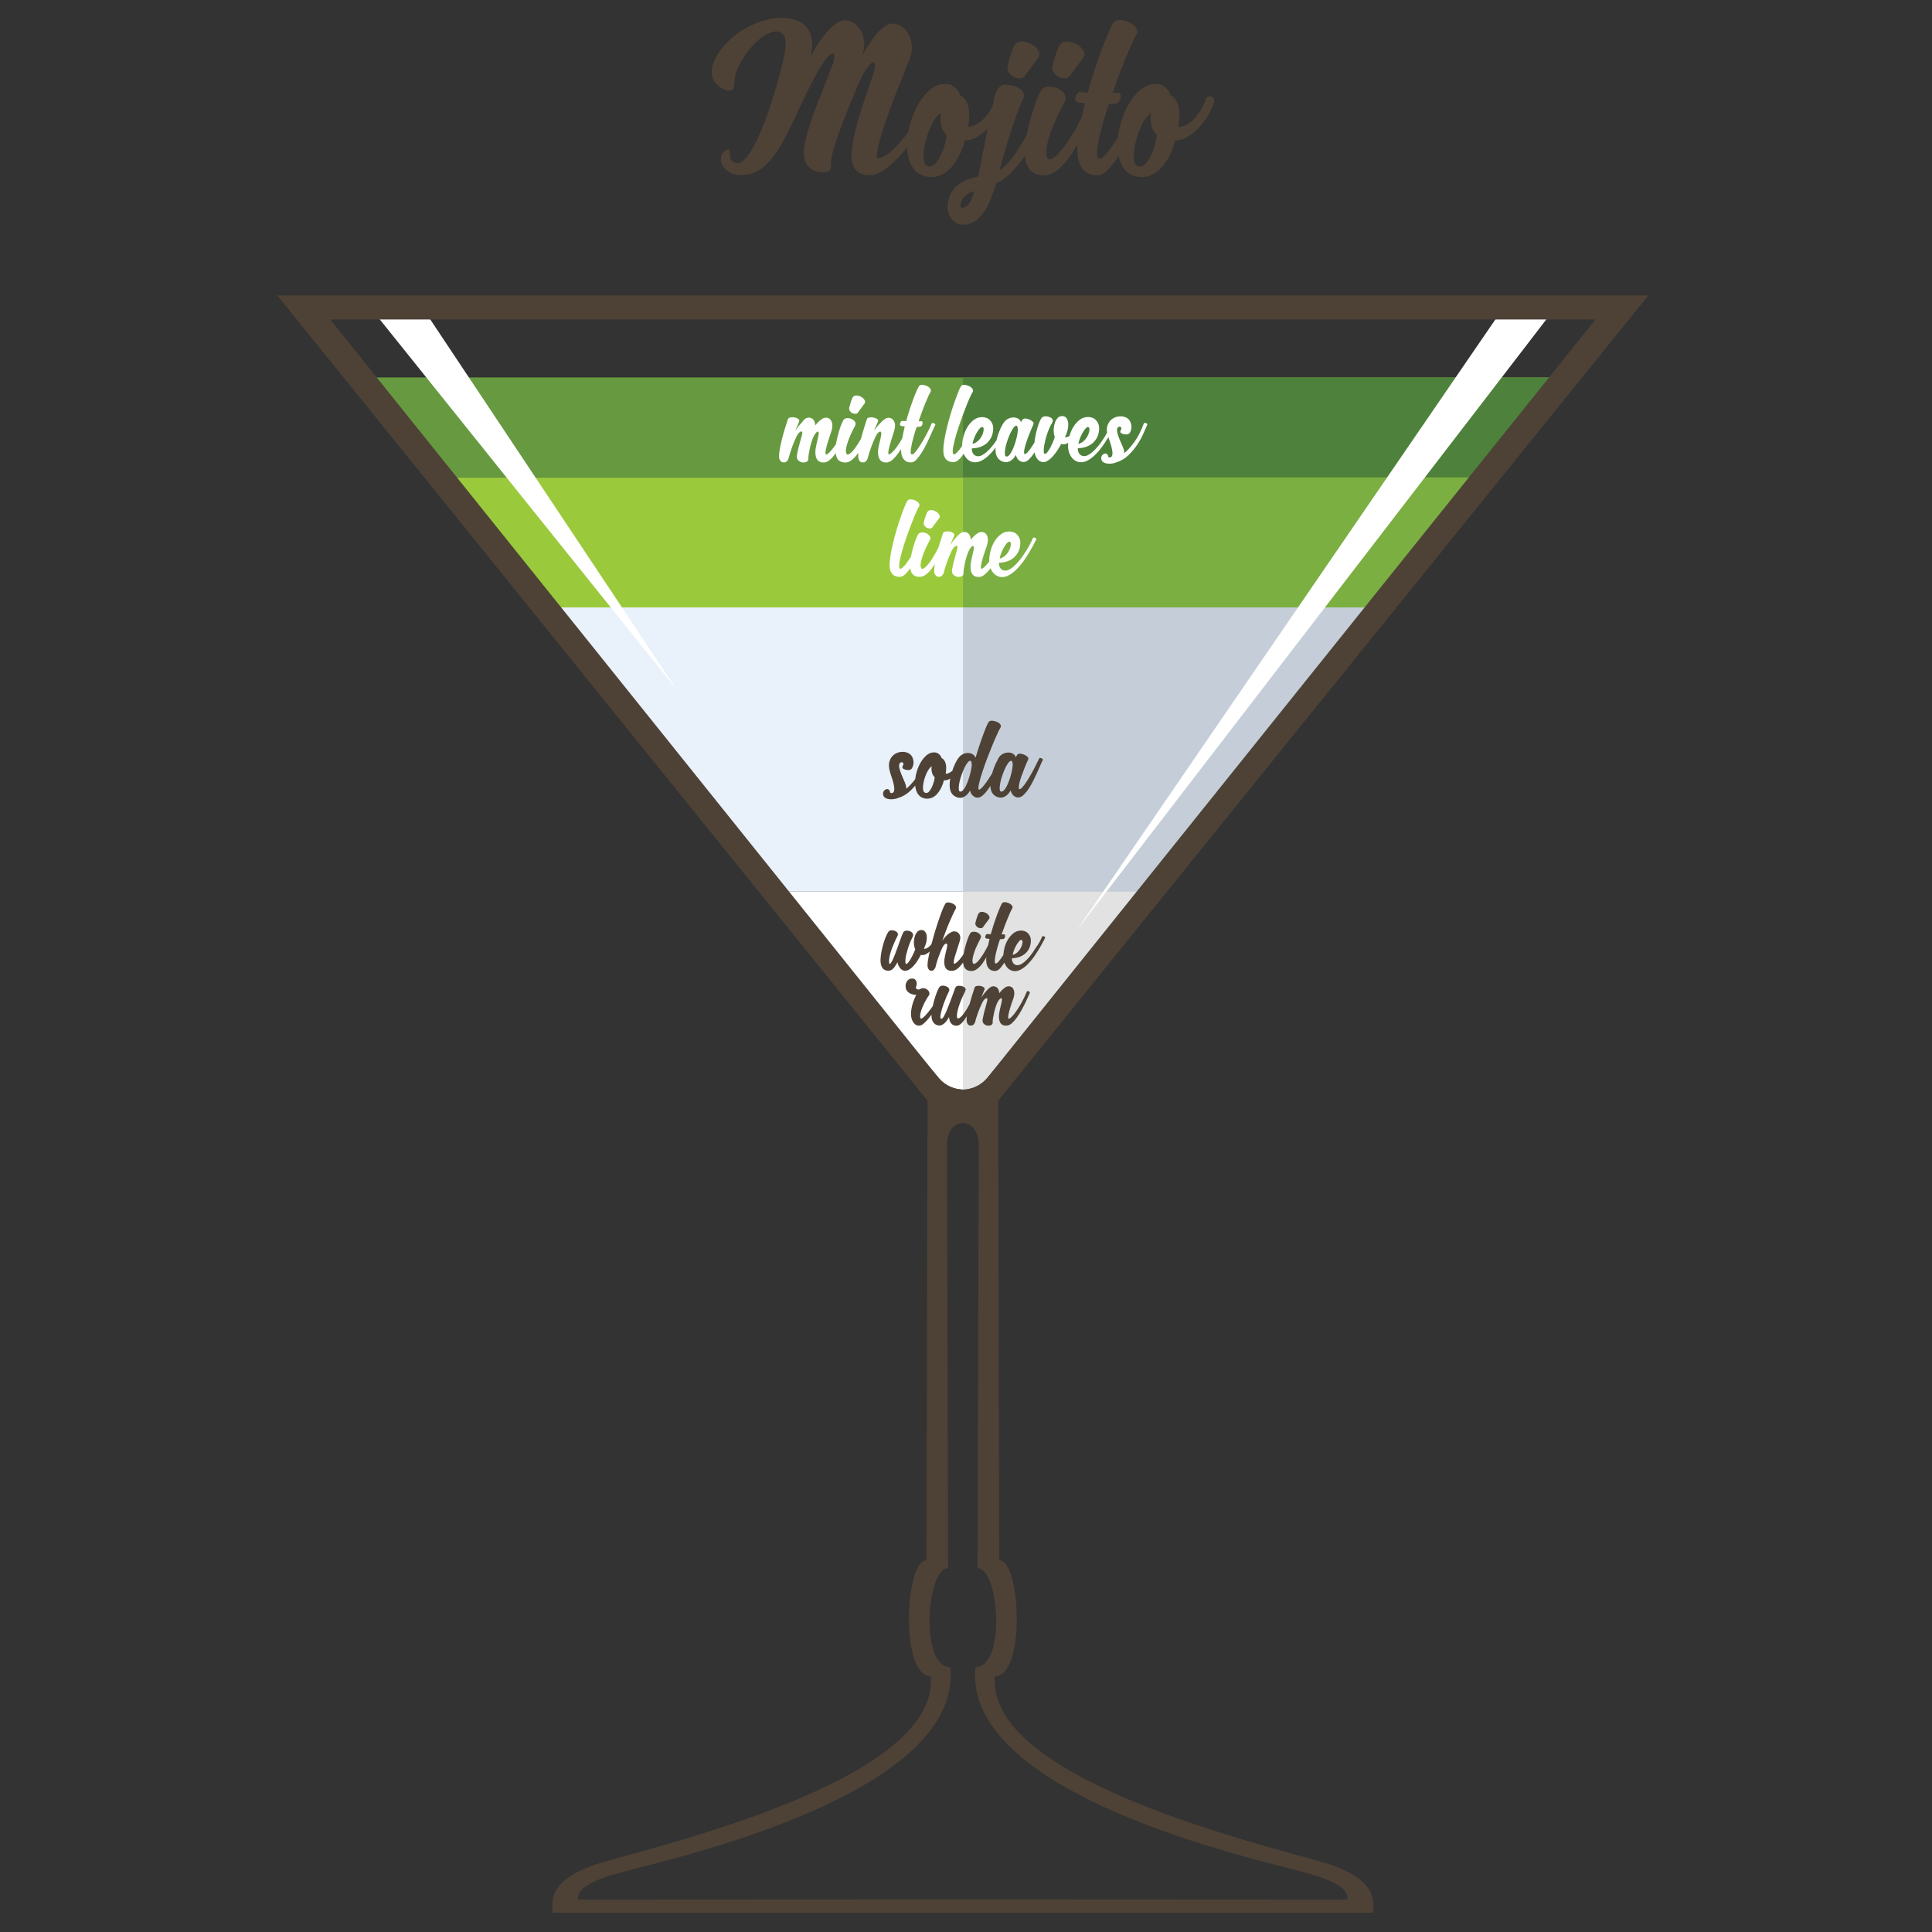<?xml version="1.0" encoding="utf-8"?>
<!-- Generator: Adobe Illustrator 23.0.1, SVG Export Plug-In . SVG Version: 6.00 Build 0)  -->
<svg version="1.1" id="Mojito" xmlns="http://www.w3.org/2000/svg" xmlns:xlink="http://www.w3.org/1999/xlink" x="0px" y="0px"
	 viewBox="0 0 300 300" style="enable-background:new 0 0 300 300;" xml:space="preserve">
<rect x="0" y="0" width="300" height="300" fill="#333333" stroke="none"/>
<style type="text/css">
	.st0{fill:#4E4236;}
	.st1{fill-rule:evenodd;clip-rule:evenodd;fill:#FFFFFF;}
	.st2{fill-rule:evenodd;clip-rule:evenodd;fill:#E9F1FA;}
	.st3{fill-rule:evenodd;clip-rule:evenodd;fill:#9ACA3C;}
	.st4{fill-rule:evenodd;clip-rule:evenodd;fill:#679A40;}
	.st5{fill-rule:evenodd;clip-rule:evenodd;fill:#E1E2E1;}
	.st6{fill-rule:evenodd;clip-rule:evenodd;fill:#C5CED8;}
	.st7{fill-rule:evenodd;clip-rule:evenodd;fill:#7BAF42;}
	.st8{fill-rule:evenodd;clip-rule:evenodd;fill:#4E813B;}
	.st9{fill:#FFFFFF;}
	.st10{fill-rule:evenodd;clip-rule:evenodd;fill:#4E4236;}
</style>
<path class="st0" d="M182.96,19.72c0.18,0.02,0.44-0.02,0.79-0.13c0.35-0.11,0.72-0.33,1.14-0.65c0.41-0.32,0.83-0.78,1.25-1.37
	c0.42-0.59,0.81-1.35,1.17-2.29c0.09-0.16,0.21-0.26,0.37-0.3c0.16-0.05,0.3-0.04,0.44,0.02c0.13,0.06,0.25,0.14,0.33,0.27
	c0.09,0.12,0.12,0.28,0.1,0.48c-0.2,0.69-0.52,1.41-0.95,2.14c-0.44,0.74-0.93,1.39-1.47,1.97c-0.55,0.58-1.14,1.05-1.77,1.42
	c-0.64,0.37-1.25,0.53-1.86,0.49c-0.45,1.67-1.12,3.04-2.02,4.11c-0.9,1.07-1.99,1.61-3.26,1.61c-0.49,0-1.01-0.12-1.57-0.37
	c-0.74-0.38-1.28-0.98-1.62-1.81c-0.15-0.35-0.26-0.72-0.35-1.1l-0.11,0.17c-0.51,0.8-1.03,1.47-1.54,1.99
	c-0.51,0.53-1.02,0.8-1.51,0.82c-0.94,0.04-1.67-0.2-2.21-0.74c-0.53-0.53-0.86-1.3-0.97-2.31c-0.06-0.51-0.07-1.09-0.03-1.74
	c-0.43,0.79-0.9,1.52-1.39,2.19c-0.57,0.76-1.18,1.39-1.82,1.89c-0.65,0.5-1.3,0.74-1.97,0.74c-0.56,0-1.03-0.09-1.41-0.26
	c-0.38-0.18-0.69-0.42-0.92-0.75c-0.23-0.32-0.4-0.69-0.5-1.12c-0.07-0.29-0.11-0.6-0.14-0.92c-0.19,0.28-0.37,0.55-0.57,0.81
	c-0.59,0.8-1.22,1.51-1.87,2.12c-0.66,0.61-1.33,1.06-2.02,1.36c-0.16,0.47-0.36,1.06-0.6,1.77c-0.24,0.71-0.56,1.41-0.94,2.09
	c-0.38,0.68-0.85,1.27-1.41,1.76c-0.56,0.49-1.23,0.76-2.01,0.8c-0.76,0.05-1.38-0.21-1.86-0.77c-0.48-0.56-0.72-1.19-0.72-1.91
	c0-0.78,0.13-1.44,0.4-1.99c0.27-0.55,0.62-1,1.05-1.37c0.44-0.37,0.94-0.66,1.51-0.89c0.57-0.22,1.16-0.41,1.79-0.57
	c0.09-0.4,0.2-0.95,0.33-1.64c0.13-0.69,0.28-1.44,0.44-2.26c0.16-0.81,0.32-1.66,0.5-2.54l0.2-1c-0.52,0.54-1.09,0.99-1.69,1.34
	c-0.64,0.37-1.26,0.53-1.86,0.49c-0.44,1.67-1.12,3.04-2.02,4.11c-0.9,1.07-1.99,1.61-3.26,1.61c-0.49,0-1.02-0.12-1.57-0.37
	c-0.74-0.38-1.28-0.98-1.62-1.81c-0.3-0.72-0.47-1.53-0.51-2.43c-0.52,0.64-1.04,1.24-1.58,1.79c-0.69,0.71-1.38,1.3-2.07,1.76
	c-0.69,0.46-1.34,0.71-1.94,0.75c-0.98,0.09-1.75-0.16-2.31-0.74c-0.56-0.58-0.79-1.44-0.7-2.58c0.02-0.76,0.13-1.58,0.32-2.46
	c0.19-0.88,0.42-1.79,0.69-2.74c0.27-0.95,0.57-1.92,0.9-2.91c0.34-0.99,0.67-1.98,1-2.96c0.42-1.07,0.65-1.88,0.69-2.44
	c0.03-0.56-0.08-0.79-0.35-0.69c-0.27,0.1-0.65,0.55-1.15,1.34c-0.5,0.79-1.08,1.99-1.72,3.6c-0.36,0.87-0.75,1.85-1.19,2.93
	c-0.43,1.08-0.84,2.15-1.22,3.21c-0.38,1.06-0.69,2.05-0.92,2.96c-0.23,0.91-0.33,1.63-0.28,2.14c0.02,0.31-0.07,0.54-0.28,0.67
	c-0.21,0.13-0.47,0.21-0.77,0.22c-0.3,0.01-0.6-0.01-0.89-0.07c-0.29-0.05-0.5-0.12-0.64-0.18c-0.25-0.09-0.49-0.25-0.74-0.47
	c-0.25-0.22-0.45-0.51-0.6-0.85c-0.16-0.35-0.25-0.77-0.28-1.27c-0.03-0.5,0.03-1.09,0.18-1.76c0.45-1.92,1.08-3.91,1.91-5.99
	c0.83-2.07,1.66-4.23,2.51-6.46c0.05-0.18,0.09-0.42,0.13-0.74c0.04-0.31,0.01-0.5-0.1-0.57c-0.22-0.16-0.56,0.03-1,0.57
	c-0.45,0.54-0.95,1.29-1.51,2.26c-0.56,0.97-1.15,2.1-1.77,3.38c-0.63,1.28-1.24,2.59-1.84,3.93c-0.53,1.11-1.07,2.17-1.59,3.16
	c-0.52,0.99-1.08,1.87-1.66,2.64c-0.58,0.77-1.2,1.4-1.87,1.89c-0.67,0.49-1.42,0.79-2.24,0.9c-0.45,0.07-0.9,0.08-1.37,0.03
	c-0.47-0.04-0.85-0.14-1.14-0.3c-0.58-0.33-0.98-0.69-1.21-1.05c-0.22-0.37-0.33-0.72-0.33-1.05c0-0.33,0.08-0.63,0.25-0.89
	c0.17-0.26,0.35-0.44,0.53-0.54c0.19-0.1,0.35-0.11,0.49-0.02c0.13,0.09,0.19,0.3,0.17,0.64c-0.05,0.45,0.05,0.8,0.28,1.05
	c0.23,0.26,0.55,0.37,0.95,0.35c0.47-0.02,0.97-0.4,1.51-1.12c0.54-0.72,1.07-1.65,1.59-2.78c0.52-1.13,1.03-2.38,1.51-3.75
	c0.48-1.37,0.91-2.7,1.29-4c0.38-1.29,0.7-2.47,0.95-3.53c0.26-1.06,0.42-1.85,0.49-2.36c0.13-1.2,0.03-2.01-0.32-2.42
	c-0.35-0.41-0.82-0.56-1.42-0.45c-0.71,0.13-1.43,0.5-2.16,1.09c-0.72,0.59-1.39,1.29-1.99,2.09c-0.6,0.8-1.09,1.64-1.47,2.51
	c-0.38,0.87-0.57,1.65-0.57,2.34c0.02,0.45-0.06,0.76-0.25,0.95c-0.19,0.19-0.51,0.23-0.95,0.12c-0.29-0.09-0.6-0.23-0.92-0.44
	c-0.32-0.2-0.6-0.46-0.84-0.79c-0.23-0.32-0.4-0.71-0.49-1.15c-0.09-0.45-0.04-0.96,0.13-1.54c0.33-1.07,0.92-2.07,1.76-3.01
	c0.84-0.94,1.8-1.74,2.88-2.41c1.08-0.67,2.22-1.18,3.43-1.52c1.21-0.35,2.33-0.45,3.38-0.32c0.22,0.02,0.58,0.08,1.07,0.19
	c0.49,0.1,0.98,0.32,1.46,0.67c0.48,0.35,0.87,0.86,1.17,1.55c0.3,0.69,0.36,1.64,0.18,2.84c-0.04,0.11-0.07,0.22-0.07,0.33
	s-0.02,0.23-0.07,0.37c0.27-0.49,0.6-1.06,1-1.72c0.4-0.66,0.84-1.27,1.32-1.84c0.48-0.57,0.98-1.05,1.49-1.46
	c0.51-0.4,1.03-0.6,1.54-0.6c0.33,0,0.68,0.09,1.04,0.27c0.36,0.18,0.68,0.42,0.97,0.74c0.29,0.31,0.52,0.7,0.7,1.15
	c0.18,0.46,0.27,0.97,0.27,1.52c0,0.27-0.03,0.55-0.08,0.84c-0.06,0.29-0.14,0.59-0.25,0.9c-0.02,0.04-0.03,0.08-0.03,0.1
	c0.25-0.42,0.55-0.93,0.9-1.51c0.36-0.58,0.75-1.13,1.17-1.66c0.42-0.52,0.87-0.96,1.35-1.32c0.48-0.36,0.97-0.53,1.46-0.53
	c0.36,0,0.75,0.13,1.17,0.38c0.42,0.26,0.79,0.62,1.09,1.1c0.3,0.48,0.5,1.07,0.59,1.77c0.09,0.7-0.03,1.49-0.37,2.36
	c-0.4,1.05-0.85,2.18-1.35,3.41c-0.5,1.23-0.99,2.48-1.47,3.76c-0.48,1.28-0.92,2.55-1.32,3.81c-0.4,1.26-0.7,2.45-0.9,3.56
	c-0.09,0.49-0.01,0.74,0.25,0.75c0.26,0.01,0.64-0.14,1.15-0.45c0.4-0.22,0.9-0.65,1.51-1.27c0.6-0.62,1.23-1.35,1.87-2.19l0.1-0.13
	c0.07-0.42,0.17-0.84,0.28-1.27c0.3-1.1,0.72-2.12,1.25-3.05c0.54-0.93,1.15-1.68,1.86-2.27c0.7-0.59,1.45-0.89,2.26-0.89
	c0.13,0,0.31,0.01,0.52,0.03c0.21,0.02,0.43,0.09,0.65,0.22c0.22,0.12,0.44,0.3,0.67,0.53c0.22,0.23,0.4,0.55,0.54,0.95
	c0.51,0.22,0.91,0.72,1.2,1.51c0.29,0.78,0.31,1.91,0.07,3.38c0.18,0.02,0.44-0.02,0.79-0.13c0.35-0.11,0.72-0.33,1.14-0.65
	c0.41-0.32,0.83-0.78,1.25-1.37c0.2-0.28,0.39-0.6,0.58-0.96l0.06-0.27c0.13-0.62,0.24-1.1,0.33-1.44c0.16-0.49,0.37-0.91,0.64-1.25
	c0.27-0.35,0.64-0.5,1.1-0.45c0.33,0.02,0.7,0.08,1.09,0.18c0.39,0.1,0.73,0.25,1.02,0.44c0.29,0.19,0.49,0.43,0.6,0.74
	c0.11,0.3,0.06,0.66-0.17,1.09c-0.27,0.54-0.57,1.26-0.9,2.17c-0.33,0.91-0.67,1.9-1,2.94c-0.33,1.05-0.65,2.09-0.95,3.13
	c-0.3,1.04-0.55,1.92-0.75,2.66c0.74-0.49,1.46-1.22,2.17-2.19c0.71-0.97,1.39-2.04,2.02-3.21l0.09-0.17
	c0.15-0.82,0.34-1.63,0.56-2.44c0.25-0.88,0.51-1.71,0.79-2.49c0.28-0.78,0.55-1.4,0.82-1.87c0.2-0.38,0.56-0.6,1.07-0.65
	c0.51-0.06,1,0.02,1.47,0.22c0.47,0.2,0.84,0.5,1.1,0.89c0.27,0.39,0.27,0.83,0,1.32c-0.2,0.4-0.45,0.9-0.75,1.49
	c-0.3,0.59-0.6,1.23-0.89,1.91c-0.29,0.68-0.54,1.38-0.75,2.09c-0.21,0.71-0.35,1.37-0.42,1.97c0,0.11,0,0.24,0,0.38
	c0,0.14,0.02,0.29,0.05,0.44c0.03,0.14,0.08,0.27,0.15,0.38c0.07,0.11,0.17,0.18,0.3,0.2c0.27,0,0.59-0.16,0.97-0.49
	c0.38-0.32,0.77-0.76,1.19-1.3c0.41-0.55,0.84-1.17,1.27-1.87c0.43-0.7,0.84-1.41,1.2-2.12c0.14-0.27,0.28-0.54,0.41-0.8
	c0.14-0.7,0.3-1.43,0.48-2.17l-0.5-0.03c-0.38-0.02-0.64-0.08-0.79-0.18c-0.14-0.1-0.22-0.23-0.22-0.39c0-0.24,0.07-0.5,0.22-0.77
	c0.15-0.27,0.37-0.38,0.69-0.33c0.18,0.02,0.35,0.04,0.52,0.05c0.17,0.01,0.34,0.02,0.52,0.02c0.33-1.23,0.7-2.43,1.09-3.61
	c0.39-1.18,0.77-2.26,1.14-3.25c0.37-0.98,0.71-1.82,1.02-2.53c0.31-0.7,0.56-1.19,0.74-1.45c0.18-0.29,0.48-0.44,0.9-0.44
	c0.36,0,0.73,0.07,1.12,0.2c0.39,0.13,0.73,0.31,1.02,0.52c0.29,0.21,0.49,0.46,0.6,0.75c0.11,0.29,0.07,0.59-0.13,0.9
	c-0.13,0.18-0.33,0.55-0.58,1.12c-0.26,0.57-0.55,1.25-0.89,2.06c-0.33,0.8-0.69,1.7-1.07,2.69c-0.38,0.99-0.75,2.01-1.1,3.06h0.94
	c0.13,0,0.22,0.08,0.27,0.25c0.05,0.17,0.05,0.35,0.02,0.55c-0.03,0.2-0.11,0.39-0.23,0.57c-0.12,0.18-0.28,0.28-0.49,0.3
	c-0.18,0.02-0.36,0.04-0.53,0.05c-0.18,0.01-0.37,0.03-0.57,0.05c-0.31,0.91-0.59,1.8-0.84,2.66c-0.24,0.86-0.45,1.66-0.62,2.39
	c-0.17,0.74-0.28,1.38-0.35,1.94c-0.07,0.56-0.06,0.98,0.03,1.27c0.04,0.13,0.13,0.21,0.27,0.23c0.13,0.02,0.26,0,0.37-0.07
	c0.24-0.16,0.53-0.44,0.87-0.85c0.33-0.41,0.69-0.9,1.07-1.46c0.21-0.3,0.42-0.63,0.63-0.97c0.07-0.67,0.2-1.36,0.39-2.06
	c0.3-1.1,0.72-2.12,1.25-3.05c0.53-0.93,1.15-1.68,1.86-2.27c0.7-0.59,1.46-0.89,2.26-0.89c0.13,0,0.31,0.01,0.52,0.03
	c0.21,0.02,0.43,0.09,0.65,0.22c0.22,0.12,0.45,0.3,0.67,0.53c0.22,0.23,0.4,0.55,0.53,0.95c0.51,0.22,0.91,0.72,1.2,1.51
	C183.18,17.13,183.2,18.25,182.96,19.72L182.96,19.72z M144.39,25.85c0.31,0,0.61-0.17,0.9-0.5c0.29-0.34,0.56-0.75,0.8-1.25
	c0.25-0.5,0.45-1.04,0.6-1.61c0.16-0.57,0.26-1.09,0.3-1.56c-0.2-0.13-0.37-0.33-0.52-0.6c-0.14-0.27-0.26-0.56-0.33-0.89
	c-0.08-0.32-0.12-0.65-0.13-0.99c-0.01-0.33,0.04-0.62,0.15-0.87c-0.31,0.11-0.63,0.39-0.94,0.84c-0.31,0.44-0.6,0.98-0.85,1.59
	c-0.26,0.61-0.47,1.27-0.65,1.96c-0.18,0.69-0.28,1.32-0.32,1.89c-0.03,0.57,0.02,1.04,0.17,1.42
	C143.71,25.66,143.98,25.85,144.39,25.85L144.39,25.85z M151.28,29.66c-0.53,0.16-0.96,0.38-1.29,0.67
	c-0.32,0.29-0.55,0.58-0.69,0.87c-0.13,0.29-0.19,0.54-0.17,0.75c0.02,0.21,0.11,0.32,0.27,0.32c0.53-0.04,0.95-0.35,1.24-0.9
	C150.93,30.81,151.14,30.24,151.28,29.66L151.28,29.66z M159.04,11.9c-0.2,0.18-0.46,0.26-0.79,0.25c-0.32-0.01-0.63-0.1-0.94-0.27
	c-0.3-0.17-0.54-0.41-0.72-0.72c-0.18-0.31-0.21-0.68-0.1-1.1c0.07-0.22,0.14-0.49,0.22-0.79c0.08-0.3,0.17-0.6,0.27-0.9
	c0.1-0.3,0.21-0.59,0.32-0.85c0.11-0.27,0.22-0.48,0.33-0.64c0.13-0.13,0.27-0.23,0.4-0.3c0.13-0.07,0.3-0.11,0.5-0.13
	c0.33-0.02,0.69,0.03,1.07,0.17c0.38,0.13,0.72,0.32,1.02,0.55c0.3,0.23,0.52,0.5,0.67,0.8c0.14,0.3,0.15,0.59,0.02,0.85
	L159.04,11.9L159.04,11.9z M166.03,11.9c-0.2,0.18-0.46,0.26-0.79,0.25c-0.32-0.01-0.64-0.1-0.94-0.27
	c-0.3-0.17-0.54-0.41-0.72-0.72c-0.18-0.31-0.21-0.68-0.1-1.1c0.07-0.22,0.14-0.49,0.22-0.79c0.08-0.3,0.17-0.6,0.27-0.9
	c0.1-0.3,0.21-0.59,0.32-0.85c0.11-0.27,0.22-0.48,0.33-0.64c0.13-0.13,0.27-0.23,0.4-0.3c0.13-0.07,0.3-0.11,0.5-0.13
	c0.33-0.02,0.69,0.03,1.07,0.17c0.38,0.13,0.72,0.32,1.02,0.55c0.3,0.23,0.52,0.5,0.67,0.8c0.15,0.3,0.15,0.59,0.02,0.85
	L166.03,11.9L166.03,11.9z M177.04,25.85c0.31,0,0.61-0.17,0.9-0.5c0.29-0.34,0.56-0.75,0.8-1.25c0.25-0.5,0.45-1.04,0.6-1.61
	c0.16-0.57,0.26-1.09,0.3-1.56c-0.2-0.13-0.37-0.33-0.52-0.6c-0.15-0.27-0.26-0.56-0.33-0.89c-0.08-0.32-0.12-0.65-0.13-0.99
	c-0.01-0.33,0.04-0.62,0.15-0.87c-0.31,0.11-0.62,0.39-0.94,0.84c-0.31,0.44-0.6,0.98-0.85,1.59c-0.26,0.61-0.47,1.27-0.65,1.96
	c-0.18,0.69-0.28,1.32-0.32,1.89c-0.03,0.57,0.02,1.04,0.17,1.42C176.36,25.66,176.63,25.85,177.04,25.85L177.04,25.85z"/>
<path class="st1" d="M149.52,169.2c-1.34-0.04-2.69-0.59-3.67-1.72l-24.23-29.05h55.8l-24.23,29.05
	C152.21,168.62,150.85,169.16,149.52,169.2L149.52,169.2z"/>
<polygon class="st2" points="121.62,138.44 84.81,94.32 214.22,94.32 177.42,138.44 121.62,138.44 "/>
<polygon class="st3" points="84.81,94.32 67.95,74.1 231.09,74.1 214.22,94.32 84.81,94.32 "/>
<polygon class="st4" points="67.95,74.1 55.02,58.61 244.02,58.61 231.09,74.1 67.95,74.1 "/>
<path class="st5" d="M149.53,138.44h27.89l-24.23,29.05c-0.98,1.12-2.33,1.67-3.66,1.72V138.44L149.53,138.44z"/>
<polygon class="st6" points="149.53,94.32 214.22,94.32 177.42,138.44 149.53,138.44 149.53,94.32 "/>
<polygon class="st7" points="149.53,74.1 231.09,74.1 214.22,94.32 149.53,94.32 149.53,74.1 "/>
<polygon class="st8" points="149.53,58.61 244.02,58.61 231.09,74.1 149.53,74.1 149.53,58.61 "/>
<path class="st1" d="M57.89,48.25l47.22,58.88l-39.2-58.88H57.89L57.89,48.25z M241.15,48.25l-73.98,96.24l65.96-96.24H241.15
	L241.15,48.25z"/>
<path class="st9" d="M160.39,83.56c0.02-0.06,0.07-0.09,0.13-0.09c0.07,0,0.13,0.01,0.2,0.03c0.07,0.03,0.12,0.07,0.16,0.12
	c0.04,0.05,0.05,0.1,0.03,0.14c-0.12,0.26-0.29,0.58-0.49,0.96c-0.21,0.38-0.44,0.79-0.7,1.22c-0.26,0.43-0.55,0.86-0.86,1.29
	c-0.31,0.43-0.64,0.82-1,1.17c-0.35,0.35-0.71,0.64-1.09,0.86c-0.37,0.22-0.75,0.34-1.13,0.35c-0.3,0-0.58-0.06-0.82-0.19
	c-0.24-0.13-0.46-0.31-0.64-0.53c-0.15-0.19-0.28-0.41-0.37-0.66c-0.25,0.34-0.51,0.64-0.78,0.88c-0.3,0.27-0.59,0.42-0.88,0.47
	c-0.28,0.02-0.51,0-0.7-0.07c-0.18-0.07-0.33-0.17-0.44-0.32c-0.11-0.14-0.19-0.32-0.24-0.52c-0.05-0.2-0.07-0.42-0.07-0.65
	c0-0.36,0.05-0.75,0.16-1.19c0.11-0.44,0.2-0.86,0.29-1.29c0.07-0.3,0.09-0.51,0.06-0.62c-0.03-0.11-0.08-0.16-0.17-0.14
	c-0.08,0.02-0.18,0.11-0.3,0.26c-0.12,0.15-0.23,0.34-0.34,0.56c-0.1,0.22-0.2,0.49-0.3,0.81c-0.1,0.32-0.19,0.64-0.26,0.98
	c-0.07,0.33-0.13,0.65-0.18,0.95c-0.05,0.3-0.06,0.53-0.05,0.7c0.01,0.19-0.08,0.33-0.28,0.43c-0.19,0.09-0.41,0.13-0.65,0.09
	c-0.24-0.03-0.45-0.14-0.64-0.32c-0.18-0.18-0.25-0.44-0.21-0.79c0.06-0.33,0.14-0.71,0.24-1.12c0.11-0.41,0.22-0.83,0.34-1.25
	c0.09-0.3,0.16-0.58,0.23-0.84c0.06-0.26,0.05-0.41-0.04-0.47c-0.06-0.05-0.17-0.02-0.33,0.1c-0.17,0.12-0.34,0.36-0.52,0.72
	c-0.1,0.22-0.21,0.47-0.33,0.75c-0.12,0.28-0.24,0.57-0.34,0.86c-0.11,0.29-0.2,0.58-0.29,0.86c-0.09,0.28-0.16,0.52-0.2,0.74
	c-0.06,0.21-0.16,0.4-0.31,0.57c-0.15,0.17-0.37,0.23-0.64,0.18c-0.1-0.01-0.19-0.05-0.26-0.12c-0.07-0.07-0.13-0.14-0.18-0.23
	c-0.05-0.09-0.09-0.18-0.11-0.28c-0.02-0.1-0.03-0.19-0.03-0.28c0-0.29,0.03-0.65,0.1-1.07c-0.15,0.24-0.3,0.47-0.46,0.69
	c-0.28,0.38-0.59,0.7-0.91,0.94c-0.32,0.25-0.65,0.37-0.99,0.37c-0.28,0-0.51-0.04-0.7-0.13c-0.19-0.09-0.34-0.21-0.46-0.37
	c-0.12-0.16-0.2-0.35-0.25-0.56c-0.02-0.1-0.04-0.2-0.05-0.3c-0.25,0.39-0.52,0.71-0.79,0.97c-0.28,0.26-0.56,0.39-0.85,0.39
	c-0.2,0-0.39-0.03-0.58-0.08c-0.18-0.06-0.35-0.15-0.49-0.28c-0.14-0.13-0.25-0.3-0.34-0.52c-0.09-0.22-0.14-0.49-0.15-0.81
	c-0.01-0.43,0.03-0.96,0.13-1.59c0.1-0.63,0.23-1.29,0.4-1.98c0.17-0.7,0.36-1.4,0.57-2.11c0.21-0.71,0.42-1.36,0.64-1.97
	c0.21-0.6,0.41-1.12,0.59-1.56c0.18-0.44,0.32-0.74,0.43-0.91c0.09-0.14,0.25-0.22,0.47-0.22c0.18,0,0.36,0.03,0.56,0.1
	c0.2,0.07,0.37,0.15,0.51,0.26c0.14,0.1,0.25,0.23,0.3,0.37c0.06,0.15,0.03,0.3-0.07,0.45c-0.09,0.12-0.23,0.41-0.43,0.86
	c-0.2,0.45-0.42,0.99-0.66,1.62c-0.24,0.63-0.5,1.3-0.75,2.02c-0.26,0.72-0.48,1.41-0.68,2.07c-0.19,0.66-0.34,1.26-0.44,1.78
	s-0.12,0.9-0.05,1.12c0.02,0.07,0.06,0.11,0.12,0.12c0.06,0.01,0.12,0,0.18-0.03c0.18-0.11,0.39-0.32,0.64-0.62
	c0.25-0.3,0.5-0.66,0.76-1.09l0.1-0.16c0.07-0.4,0.17-0.8,0.28-1.2c0.12-0.44,0.25-0.86,0.39-1.25c0.14-0.39,0.28-0.7,0.41-0.94
	c0.1-0.19,0.28-0.3,0.53-0.33c0.26-0.03,0.5,0.01,0.74,0.11c0.23,0.1,0.42,0.25,0.55,0.44c0.13,0.2,0.13,0.42,0,0.66
	c-0.1,0.2-0.23,0.45-0.38,0.75s-0.3,0.61-0.44,0.95c-0.14,0.34-0.27,0.69-0.38,1.04c-0.11,0.36-0.18,0.69-0.21,0.99
	c0,0.06,0,0.12,0,0.19c0,0.07,0.01,0.15,0.03,0.22c0.02,0.07,0.04,0.14,0.07,0.19c0.03,0.06,0.08,0.09,0.15,0.1
	c0.13,0,0.29-0.08,0.48-0.24c0.19-0.16,0.39-0.38,0.59-0.65c0.21-0.27,0.42-0.59,0.63-0.94c0.22-0.35,0.42-0.7,0.6-1.06
	c0.09-0.17,0.17-0.34,0.25-0.5c0.05-0.18,0.1-0.36,0.16-0.54c0.17-0.55,0.33-1.06,0.5-1.56c0.04-0.16,0.18-0.26,0.4-0.3
	c0.22-0.04,0.44-0.04,0.67,0c0.22,0.05,0.41,0.13,0.56,0.24c0.15,0.12,0.19,0.26,0.11,0.43c-0.09,0.23-0.19,0.47-0.29,0.7
	c-0.11,0.23-0.2,0.46-0.28,0.69c0.08-0.13,0.18-0.28,0.3-0.45c0.12-0.17,0.26-0.33,0.4-0.5c0.15-0.17,0.3-0.33,0.45-0.49
	c0.16-0.16,0.32-0.3,0.49-0.41c0.19-0.11,0.38-0.16,0.57-0.15c0.19,0.01,0.35,0.07,0.49,0.17c0.14,0.1,0.25,0.24,0.34,0.43
	c0.08,0.18,0.12,0.39,0.11,0.61c0.16-0.19,0.33-0.38,0.52-0.56c0.19-0.18,0.38-0.34,0.57-0.46c0.21-0.13,0.44-0.19,0.67-0.18
	c0.23,0.02,0.43,0.11,0.59,0.28c0.16,0.17,0.27,0.41,0.31,0.74c0.04,0.32-0.02,0.72-0.18,1.2c-0.03,0.11-0.06,0.2-0.09,0.28
	c-0.03,0.07-0.06,0.14-0.08,0.21c-0.03,0.07-0.05,0.14-0.08,0.21c-0.02,0.07-0.05,0.16-0.08,0.26c-0.16,0.47-0.29,0.91-0.4,1.32
	c-0.11,0.41-0.17,0.75-0.17,1c0,0.03,0.01,0.07,0.02,0.13c0.02,0.05,0.06,0.07,0.12,0.07c0.09,0,0.24-0.1,0.45-0.3
	c0.2-0.19,0.44-0.47,0.71-0.83c0-0.05,0-0.1,0-0.16c0-0.47,0.07-0.97,0.21-1.5c0.14-0.53,0.34-1.01,0.61-1.45
	c0.27-0.44,0.59-0.81,0.98-1.1c0.38-0.3,0.83-0.44,1.33-0.44c0.2,0,0.4,0.04,0.61,0.11c0.21,0.07,0.39,0.18,0.54,0.33
	c0.16,0.15,0.29,0.33,0.39,0.56c0.11,0.23,0.16,0.5,0.16,0.81c-0.02,0.59-0.15,1.08-0.38,1.47c-0.23,0.39-0.51,0.7-0.84,0.94
	c-0.33,0.23-0.69,0.4-1.06,0.49c-0.37,0.1-0.72,0.14-1.03,0.14c-0.02,0.14-0.01,0.29,0.02,0.44c0.04,0.15,0.1,0.28,0.18,0.4
	c0.08,0.12,0.19,0.21,0.32,0.28c0.13,0.07,0.27,0.11,0.44,0.11c0.29,0,0.62-0.13,0.99-0.4c0.37-0.27,0.74-0.63,1.13-1.09
	c0.39-0.46,0.77-1,1.15-1.62C159.74,84.92,160.08,84.26,160.39,83.56L160.39,83.56z M144.74,81.93c-0.1,0.09-0.23,0.13-0.39,0.13
	c-0.16,0-0.32-0.05-0.47-0.13c-0.15-0.08-0.27-0.2-0.36-0.36c-0.09-0.16-0.11-0.34-0.05-0.55c0.03-0.11,0.07-0.24,0.11-0.39
	c0.04-0.15,0.08-0.3,0.14-0.45c0.05-0.15,0.1-0.29,0.16-0.43c0.06-0.13,0.11-0.24,0.17-0.32c0.07-0.07,0.13-0.12,0.2-0.15
	c0.07-0.03,0.15-0.06,0.25-0.07c0.17-0.01,0.35,0.02,0.53,0.08c0.19,0.07,0.36,0.16,0.51,0.28c0.15,0.12,0.26,0.25,0.33,0.4
	c0.07,0.15,0.08,0.29,0.01,0.43L144.74,81.93L144.74,81.93z M156.6,84.13c-0.1,0.06-0.22,0.17-0.35,0.33
	c-0.13,0.17-0.27,0.37-0.4,0.61c-0.13,0.24-0.26,0.5-0.37,0.79c-0.11,0.28-0.2,0.57-0.25,0.86c0.19-0.02,0.38-0.1,0.58-0.23
	c0.2-0.13,0.37-0.3,0.54-0.49c0.16-0.19,0.3-0.42,0.41-0.67c0.11-0.25,0.18-0.51,0.2-0.76c0.01-0.13,0-0.23-0.02-0.29
	c-0.03-0.06-0.06-0.11-0.1-0.13c-0.04-0.03-0.08-0.04-0.12-0.03C156.67,84.1,156.63,84.11,156.6,84.13L156.6,84.13z"/>
<path class="st0" d="M155.46,117.23c0.18-0.14,0.36-0.23,0.55-0.29c0.19-0.06,0.37-0.09,0.55-0.09c0.27,0,0.51,0.06,0.72,0.18
	c0.21,0.12,0.37,0.31,0.47,0.56c0.03-0.08,0.06-0.14,0.07-0.17c0.02-0.03,0.05-0.09,0.11-0.18c0.08-0.14,0.23-0.22,0.44-0.21
	c0.22,0.01,0.43,0.05,0.64,0.14c0.21,0.09,0.38,0.2,0.53,0.34c0.14,0.14,0.18,0.28,0.12,0.41c-0.21,0.47-0.41,0.93-0.59,1.39
	c-0.18,0.46-0.34,0.9-0.49,1.3c-0.14,0.4-0.24,0.76-0.31,1.07c-0.07,0.31-0.09,0.55-0.07,0.72c0.02,0.09,0.06,0.14,0.11,0.14
	c0.05,0.01,0.11-0.01,0.17-0.05c0.06-0.04,0.12-0.09,0.18-0.15c0.06-0.06,0.1-0.11,0.13-0.14c0.22-0.25,0.46-0.57,0.72-0.98
	c0.26-0.41,0.5-0.83,0.74-1.26c0.24-0.43,0.46-0.85,0.65-1.25c0.2-0.4,0.35-0.7,0.46-0.93c0.02-0.05,0.07-0.08,0.14-0.08
	s0.14,0.01,0.21,0.04c0.07,0.03,0.13,0.07,0.18,0.12c0.05,0.05,0.06,0.1,0.04,0.16c-0.07,0.1-0.17,0.32-0.31,0.65
	c-0.14,0.33-0.31,0.71-0.5,1.14c-0.19,0.43-0.41,0.88-0.64,1.35c-0.23,0.47-0.48,0.9-0.74,1.3c-0.26,0.4-0.53,0.72-0.8,0.98
	c-0.27,0.26-0.54,0.39-0.81,0.39c-0.29,0-0.54-0.1-0.76-0.3c-0.22-0.2-0.36-0.47-0.43-0.8c-0.07,0.12-0.15,0.25-0.25,0.38
	c-0.1,0.13-0.21,0.24-0.33,0.35c-0.12,0.11-0.26,0.19-0.41,0.27c-0.15,0.07-0.32,0.11-0.49,0.13c-0.48,0-0.88-0.17-1.2-0.49
	c-0.3-0.31-0.46-0.75-0.48-1.33c-0.1,0.15-0.2,0.3-0.3,0.45c-0.27,0.4-0.55,0.72-0.84,0.98c-0.28,0.26-0.56,0.39-0.83,0.39
	c-0.28,0-0.53-0.1-0.74-0.3c-0.22-0.2-0.36-0.47-0.44-0.8c-0.07,0.12-0.15,0.25-0.25,0.38c-0.1,0.13-0.21,0.24-0.33,0.35
	c-0.12,0.11-0.26,0.19-0.41,0.27c-0.15,0.07-0.32,0.11-0.49,0.13c-0.48,0-0.88-0.17-1.2-0.49c-0.32-0.33-0.49-0.82-0.49-1.48
	c0-0.32,0.03-0.66,0.09-1.02l-0.04,0.02c-0.32,0.19-0.63,0.27-0.93,0.24c-0.22,0.84-0.56,1.52-1.01,2.06c-0.45,0.53-1,0.8-1.63,0.8
	c-0.25,0-0.51-0.06-0.79-0.18c-0.37-0.19-0.64-0.49-0.81-0.9c-0.12-0.29-0.2-0.6-0.23-0.95c-0.23,0.28-0.48,0.55-0.75,0.8
	c-0.53,0.51-1.15,0.88-1.87,1.11c-0.23,0.1-0.5,0.17-0.8,0.2c-0.28,0.02-0.51,0.02-0.71-0.02c-0.19-0.03-0.36-0.09-0.49-0.17
	c-0.13-0.08-0.22-0.17-0.28-0.28c-0.06-0.11-0.09-0.23-0.09-0.35c-0.01-0.18,0.03-0.33,0.13-0.46c0.1-0.13,0.21-0.22,0.34-0.26
	c0.13-0.05,0.25-0.04,0.37,0.02c0.12,0.05,0.19,0.18,0.23,0.38c0.02,0.12,0.09,0.19,0.22,0.19c0.18,0,0.3-0.07,0.37-0.21
	c0.07-0.14,0.09-0.32,0.08-0.53c-0.01-0.22-0.05-0.46-0.11-0.71c-0.06-0.26-0.13-0.51-0.21-0.75c-0.08-0.25-0.15-0.47-0.22-0.67
	c-0.07-0.2-0.11-0.35-0.13-0.44c-0.19-0.65-0.21-1.19-0.07-1.63c0.14-0.44,0.37-0.78,0.69-1.02c0.31-0.24,0.67-0.38,1.07-0.43
	c0.4-0.04,0.76,0,1.09,0.15c0.23,0.1,0.42,0.25,0.56,0.44c0.14,0.19,0.23,0.41,0.28,0.64c0.05,0.23,0.06,0.46,0.02,0.7
	c-0.04,0.23-0.12,0.44-0.23,0.62c-0.07,0.11-0.16,0.18-0.28,0.22c-0.12,0.04-0.26,0.05-0.39,0.04c-0.14,0-0.27-0.03-0.4-0.08
	c-0.13-0.04-0.23-0.09-0.29-0.13c-0.08-0.05-0.12-0.13-0.12-0.21s0.02-0.17,0.07-0.24c0.12-0.2,0.13-0.36,0.02-0.47
	c-0.09-0.09-0.21-0.1-0.35-0.04c-0.14,0.06-0.23,0.2-0.25,0.42c0,0.27,0.05,0.55,0.15,0.85c0.1,0.3,0.22,0.6,0.35,0.91
	c0.13,0.31,0.26,0.6,0.38,0.89c0.12,0.28,0.2,0.54,0.23,0.78v0.23c0.44-0.36,0.91-0.86,1.4-1.51c0.03-0.34,0.1-0.68,0.2-1.04
	c0.15-0.55,0.36-1.06,0.63-1.52c0.27-0.47,0.58-0.84,0.93-1.14c0.35-0.29,0.73-0.44,1.13-0.44c0.07,0,0.15,0.01,0.26,0.02
	c0.11,0.01,0.21,0.05,0.33,0.11c0.11,0.06,0.22,0.15,0.34,0.27c0.11,0.12,0.2,0.28,0.27,0.48c0.26,0.11,0.46,0.36,0.6,0.75
	c0.14,0.39,0.16,0.95,0.03,1.69c0.09,0.01,0.22-0.01,0.39-0.07c0.17-0.05,0.36-0.16,0.57-0.33l0.07-0.05
	c0.05-0.15,0.1-0.29,0.15-0.44c0.16-0.44,0.35-0.83,0.55-1.18c0.21-0.35,0.42-0.61,0.63-0.78c0.18-0.14,0.36-0.23,0.54-0.29
	c0.18-0.06,0.36-0.09,0.54-0.09c0.27,0,0.51,0.06,0.72,0.18c0.21,0.12,0.37,0.31,0.49,0.56c0.18-0.64,0.37-1.26,0.58-1.88
	c0.21-0.62,0.4-1.18,0.59-1.68c0.18-0.5,0.35-0.93,0.5-1.28c0.15-0.35,0.26-0.58,0.34-0.69c0.06-0.08,0.13-0.13,0.21-0.17
	c0.08-0.03,0.16-0.05,0.24-0.05c0.17,0,0.35,0.03,0.56,0.08c0.21,0.06,0.39,0.13,0.54,0.23c0.16,0.1,0.27,0.22,0.33,0.36
	c0.07,0.14,0.05,0.29-0.05,0.44c-0.11,0.18-0.28,0.5-0.49,0.98c-0.22,0.47-0.45,1.02-0.71,1.64s-0.52,1.28-0.79,1.98
	c-0.27,0.7-0.51,1.37-0.72,2.01c-0.21,0.64-0.39,1.22-0.52,1.72c-0.13,0.51-0.19,0.88-0.17,1.11c0.02,0.14,0.07,0.2,0.15,0.15
	c0.15-0.07,0.31-0.21,0.5-0.42c0.19-0.21,0.39-0.47,0.6-0.76c0.21-0.3,0.42-0.62,0.64-0.96l0.25-0.41c0.07-0.27,0.16-0.54,0.26-0.81
	c0.16-0.44,0.34-0.83,0.54-1.18C155.04,117.65,155.25,117.39,155.46,117.23L155.46,117.23z M143.84,123.13
	c0.16,0,0.31-0.08,0.45-0.25c0.14-0.17,0.28-0.38,0.4-0.63c0.12-0.25,0.22-0.52,0.3-0.8c0.08-0.28,0.13-0.54,0.15-0.78
	c-0.1-0.07-0.19-0.17-0.26-0.3c-0.07-0.13-0.13-0.28-0.17-0.44c-0.04-0.16-0.06-0.33-0.07-0.49c-0.01-0.17,0.02-0.31,0.07-0.43
	c-0.16,0.06-0.31,0.19-0.47,0.42c-0.16,0.22-0.3,0.49-0.43,0.79c-0.13,0.31-0.24,0.63-0.33,0.98c-0.09,0.35-0.14,0.66-0.16,0.94
	c-0.02,0.28,0.01,0.52,0.08,0.71C143.5,123.04,143.63,123.13,143.84,123.13L143.84,123.13z M150.89,118.76c0-0.03,0-0.09-0.01-0.16
	c0-0.07-0.02-0.14-0.03-0.21c-0.02-0.07-0.04-0.13-0.07-0.18c-0.03-0.06-0.06-0.08-0.11-0.08c-0.14,0-0.28,0.1-0.44,0.31
	c-0.16,0.21-0.32,0.46-0.47,0.78c-0.15,0.31-0.29,0.66-0.43,1.04c-0.13,0.38-0.24,0.74-0.32,1.07c-0.02,0.1-0.05,0.24-0.08,0.42
	c-0.03,0.18-0.05,0.36-0.06,0.53c0,0.17,0.01,0.33,0.04,0.45c0.03,0.13,0.11,0.19,0.22,0.19c0.14,0,0.29-0.08,0.43-0.24
	c0.15-0.16,0.28-0.37,0.41-0.63c0.13-0.26,0.25-0.54,0.36-0.85c0.11-0.31,0.21-0.62,0.29-0.93c0.08-0.31,0.15-0.59,0.19-0.86
	C150.87,119.13,150.89,118.92,150.89,118.76L150.89,118.76z M157.25,118.76c0-0.03,0-0.09-0.01-0.16c-0.01-0.07-0.02-0.14-0.03-0.21
	c-0.02-0.07-0.04-0.13-0.07-0.18c-0.03-0.06-0.06-0.08-0.11-0.08c-0.13,0-0.28,0.1-0.44,0.31c-0.16,0.21-0.32,0.46-0.47,0.78
	c-0.15,0.31-0.29,0.66-0.43,1.04c-0.13,0.38-0.24,0.74-0.32,1.07c-0.02,0.1-0.05,0.24-0.08,0.42c-0.03,0.18-0.05,0.36-0.06,0.53
	c-0.01,0.17,0.01,0.33,0.04,0.45c0.03,0.13,0.11,0.19,0.22,0.19c0.14,0,0.29-0.08,0.44-0.24c0.14-0.16,0.28-0.37,0.41-0.63
	c0.13-0.26,0.25-0.54,0.36-0.85c0.11-0.31,0.21-0.62,0.29-0.93c0.08-0.31,0.15-0.59,0.19-0.86
	C157.23,119.13,157.25,118.92,157.25,118.76L157.25,118.76z"/>
<path class="st0" d="M161.82,145.45c0.02-0.05,0.06-0.08,0.12-0.08c0.06,0,0.12,0,0.18,0.03c0.06,0.02,0.11,0.06,0.14,0.1
	c0.04,0.04,0.04,0.09,0.02,0.13c-0.11,0.23-0.25,0.51-0.44,0.85c-0.18,0.34-0.39,0.7-0.62,1.08c-0.23,0.38-0.49,0.76-0.76,1.14
	c-0.28,0.38-0.57,0.72-0.88,1.03c-0.31,0.31-0.63,0.56-0.96,0.76c-0.33,0.2-0.66,0.3-1,0.31c-0.27,0-0.51-0.06-0.72-0.17
	c-0.22-0.11-0.41-0.27-0.57-0.47c-0.16-0.2-0.28-0.43-0.37-0.69l-0.04,0.06c-0.23,0.35-0.45,0.65-0.68,0.88
	c-0.23,0.23-0.45,0.35-0.67,0.36c-0.41,0.02-0.74-0.09-0.98-0.33c-0.24-0.24-0.38-0.58-0.43-1.02c-0.03-0.23-0.03-0.48-0.01-0.77
	c-0.19,0.35-0.4,0.67-0.61,0.97c-0.25,0.34-0.52,0.62-0.81,0.83c-0.29,0.22-0.58,0.33-0.87,0.33c-0.25,0-0.45-0.04-0.62-0.11
	c-0.17-0.08-0.3-0.19-0.41-0.33c-0.1-0.14-0.18-0.31-0.22-0.5c-0.03-0.12-0.05-0.24-0.06-0.37l0,0c-0.25,0.34-0.51,0.64-0.78,0.87
	c-0.27,0.23-0.54,0.37-0.81,0.41c-0.26,0.02-0.47,0-0.64-0.06c-0.17-0.06-0.3-0.15-0.41-0.28c-0.1-0.13-0.18-0.28-0.22-0.46
	c-0.04-0.18-0.07-0.37-0.07-0.58c0-0.32,0.05-0.66,0.14-1.04c0.09-0.38,0.19-0.75,0.27-1.13c0.06-0.27,0.07-0.45,0.04-0.56
	c-0.03-0.1-0.1-0.14-0.19-0.12c-0.09,0.02-0.19,0.1-0.3,0.23c-0.11,0.13-0.21,0.29-0.3,0.49c-0.09,0.2-0.18,0.42-0.28,0.66
	c-0.1,0.25-0.2,0.5-0.29,0.76c-0.09,0.26-0.18,0.51-0.25,0.76c-0.07,0.24-0.13,0.46-0.17,0.65c-0.04,0.19-0.12,0.35-0.25,0.5
	c-0.13,0.15-0.31,0.2-0.53,0.16c-0.08-0.01-0.15-0.04-0.21-0.1c-0.06-0.06-0.12-0.13-0.16-0.21c-0.04-0.08-0.07-0.16-0.09-0.25
	c-0.02-0.09-0.03-0.17-0.03-0.25c0-0.31,0.05-0.75,0.16-1.29c0.05-0.28,0.11-0.57,0.18-0.87c-0.15,0.13-0.3,0.24-0.46,0.34
	c-0.31,0.19-0.61,0.25-0.91,0.17c-0.15,0.28-0.31,0.57-0.48,0.84c-0.17,0.28-0.35,0.53-0.55,0.75c-0.19,0.23-0.39,0.42-0.6,0.57
	c-0.21,0.16-0.42,0.26-0.64,0.3c-0.17,0.03-0.33,0.02-0.47-0.04c-0.15-0.05-0.28-0.14-0.4-0.27c-0.12-0.12-0.22-0.27-0.31-0.44
	c-0.09-0.17-0.15-0.36-0.19-0.56c-0.09,0.16-0.18,0.31-0.27,0.46c-0.09,0.15-0.18,0.29-0.29,0.42c-0.1,0.12-0.22,0.22-0.34,0.3
	c-0.12,0.08-0.26,0.12-0.41,0.13c-0.26,0.02-0.47-0.02-0.65-0.11c-0.18-0.09-0.32-0.23-0.42-0.4c-0.1-0.17-0.18-0.37-0.21-0.61
	c-0.04-0.23-0.05-0.48-0.03-0.75c0.02-0.33,0.07-0.68,0.14-1.08c0.07-0.39,0.17-0.78,0.28-1.17c0.11-0.39,0.24-0.74,0.37-1.08
	c0.13-0.34,0.27-0.61,0.42-0.83c0.12-0.17,0.29-0.25,0.52-0.25c0.15,0,0.29,0.02,0.43,0.07c0.14,0.05,0.25,0.1,0.35,0.19
	c0.09,0.08,0.15,0.18,0.18,0.3c0.03,0.12-0.01,0.26-0.1,0.41c-0.09,0.17-0.21,0.41-0.35,0.72c-0.14,0.31-0.28,0.65-0.42,1
	c-0.14,0.36-0.26,0.72-0.35,1.09c-0.1,0.36-0.15,0.68-0.15,0.96c-0.01,0.33,0.03,0.5,0.11,0.49c0.08,0,0.2-0.15,0.36-0.45
	c0.14-0.27,0.29-0.61,0.45-1.03c0.16-0.42,0.32-0.86,0.48-1.3c0.16-0.44,0.31-0.86,0.45-1.26c0.14-0.39,0.27-0.7,0.38-0.9
	c0.12-0.16,0.3-0.23,0.53-0.23c0.15,0,0.29,0.02,0.43,0.07c0.14,0.04,0.25,0.11,0.35,0.2c0.09,0.09,0.16,0.19,0.19,0.31
	c0.03,0.12,0,0.25-0.07,0.4c-0.09,0.17-0.2,0.4-0.33,0.7c-0.13,0.3-0.25,0.62-0.36,0.97c-0.11,0.35-0.21,0.7-0.3,1.06
	c-0.08,0.36-0.13,0.67-0.14,0.95c0,0.19,0.01,0.32,0.04,0.4c0.02,0.08,0.06,0.12,0.11,0.12c0.05,0,0.11-0.04,0.19-0.11
	c0.07-0.07,0.16-0.17,0.24-0.29c0.17-0.23,0.33-0.5,0.49-0.83c0.16-0.33,0.32-0.67,0.47-1.03c-0.05-0.11-0.09-0.22-0.12-0.33
	c-0.03-0.11-0.05-0.23-0.07-0.35c-0.03-0.2-0.03-0.43-0.01-0.69c0.02-0.27,0.08-0.52,0.16-0.75c0.08-0.24,0.2-0.44,0.35-0.61
	c0.15-0.17,0.34-0.26,0.56-0.28c0.25-0.02,0.45,0.05,0.6,0.2c0.15,0.15,0.25,0.37,0.3,0.64c0.04,0.27,0.03,0.58-0.04,0.94
	c-0.07,0.35-0.2,0.73-0.4,1.12c0.16,0.03,0.32,0,0.5-0.1c0.18-0.09,0.35-0.23,0.52-0.41c0.06-0.06,0.11-0.13,0.16-0.19
	c0.15-0.58,0.32-1.18,0.5-1.79c0.21-0.69,0.41-1.34,0.62-1.94c0.21-0.61,0.4-1.14,0.58-1.6c0.18-0.46,0.34-0.78,0.47-0.97
	c0.08-0.13,0.22-0.19,0.41-0.19c0.16,0,0.32,0.03,0.5,0.09c0.17,0.06,0.32,0.14,0.45,0.23c0.13,0.09,0.22,0.2,0.27,0.33
	c0.05,0.13,0.03,0.26-0.06,0.4c-0.06,0.09-0.16,0.3-0.32,0.62c-0.15,0.32-0.33,0.72-0.53,1.17c-0.2,0.46-0.4,0.96-0.61,1.5
	c-0.21,0.54-0.41,1.07-0.58,1.59c0.09-0.13,0.2-0.28,0.34-0.45c0.14-0.17,0.3-0.34,0.47-0.49c0.18-0.15,0.37-0.28,0.57-0.38
	c0.2-0.1,0.41-0.13,0.61-0.1c0.27,0.03,0.49,0.18,0.66,0.44c0.16,0.26,0.18,0.62,0.04,1.07c-0.06,0.19-0.12,0.4-0.2,0.64
	c-0.07,0.24-0.14,0.46-0.2,0.64c-0.14,0.4-0.26,0.79-0.37,1.15c-0.11,0.37-0.16,0.66-0.16,0.89c0,0.03,0.01,0.07,0.03,0.11
	c0.02,0.05,0.05,0.07,0.1,0.07c0.08,0,0.22-0.09,0.43-0.29c0.21-0.19,0.45-0.47,0.72-0.83c0.09-0.12,0.17-0.24,0.26-0.37l0.01-0.07
	c0.07-0.4,0.16-0.79,0.27-1.18c0.11-0.39,0.22-0.76,0.35-1.1c0.12-0.35,0.24-0.62,0.36-0.83c0.09-0.17,0.25-0.26,0.47-0.29
	c0.23-0.02,0.44,0.01,0.65,0.1c0.21,0.09,0.37,0.22,0.49,0.39c0.12,0.17,0.12,0.37,0,0.58c-0.09,0.18-0.2,0.4-0.33,0.66
	c-0.13,0.26-0.26,0.54-0.39,0.84c-0.13,0.3-0.24,0.61-0.33,0.93c-0.09,0.32-0.15,0.6-0.18,0.87c0,0.05,0,0.11,0,0.17
	c0,0.06,0.01,0.13,0.02,0.19c0.02,0.06,0.04,0.12,0.07,0.17c0.03,0.05,0.07,0.08,0.13,0.09c0.12,0,0.26-0.07,0.43-0.21
	c0.17-0.14,0.34-0.34,0.52-0.58c0.18-0.24,0.37-0.52,0.56-0.83c0.19-0.31,0.37-0.62,0.53-0.94c0.06-0.12,0.12-0.24,0.18-0.36
	c0.06-0.31,0.13-0.63,0.21-0.96l-0.22-0.02c-0.17-0.01-0.28-0.04-0.35-0.08c-0.06-0.04-0.1-0.1-0.1-0.17c0-0.11,0.03-0.22,0.1-0.34
	c0.06-0.12,0.16-0.17,0.3-0.15c0.08,0.01,0.16,0.02,0.23,0.02c0.07,0,0.15,0.01,0.23,0.01c0.15-0.54,0.31-1.07,0.48-1.6
	c0.17-0.52,0.34-1,0.5-1.43s0.31-0.8,0.45-1.12c0.14-0.31,0.25-0.53,0.32-0.64c0.08-0.13,0.21-0.19,0.4-0.19
	c0.16,0,0.32,0.03,0.49,0.09c0.17,0.06,0.32,0.14,0.45,0.23c0.13,0.09,0.22,0.2,0.27,0.33c0.05,0.13,0.03,0.26-0.06,0.4
	c-0.06,0.08-0.14,0.24-0.26,0.5c-0.11,0.25-0.24,0.56-0.39,0.91c-0.15,0.36-0.3,0.75-0.47,1.19c-0.17,0.44-0.33,0.89-0.49,1.35h0.41
	c0.06,0,0.1,0.04,0.12,0.11c0.02,0.08,0.02,0.16,0.01,0.24c-0.01,0.09-0.05,0.17-0.1,0.25c-0.05,0.08-0.13,0.12-0.21,0.13
	c-0.08,0.01-0.16,0.02-0.24,0.02c-0.08,0-0.16,0.01-0.25,0.02c-0.14,0.4-0.26,0.79-0.37,1.17c-0.11,0.38-0.2,0.73-0.27,1.06
	c-0.07,0.33-0.12,0.61-0.15,0.86c-0.03,0.25-0.02,0.43,0.01,0.56c0.02,0.06,0.06,0.09,0.12,0.1s0.11,0,0.16-0.03
	c0.11-0.07,0.24-0.19,0.38-0.38c0.15-0.18,0.3-0.4,0.47-0.64c0.06-0.09,0.12-0.18,0.18-0.28c0.02-0.36,0.08-0.73,0.18-1.12
	c0.12-0.47,0.3-0.9,0.54-1.29c0.24-0.39,0.53-0.71,0.87-0.98c0.34-0.26,0.73-0.39,1.17-0.39c0.18,0,0.36,0.03,0.54,0.09
	c0.18,0.06,0.34,0.16,0.48,0.29c0.14,0.13,0.25,0.29,0.35,0.5c0.09,0.2,0.14,0.44,0.14,0.72c-0.02,0.52-0.13,0.96-0.33,1.3
	c-0.2,0.34-0.45,0.62-0.75,0.83c-0.3,0.21-0.61,0.35-0.94,0.44c-0.33,0.08-0.63,0.13-0.91,0.13c-0.02,0.13-0.01,0.26,0.02,0.39
	c0.04,0.13,0.09,0.25,0.16,0.35c0.07,0.1,0.17,0.19,0.28,0.25c0.11,0.06,0.24,0.09,0.39,0.09c0.26,0,0.55-0.12,0.87-0.35
	c0.33-0.24,0.66-0.56,1-0.97c0.34-0.41,0.68-0.89,1.01-1.44C161.24,146.66,161.55,146.07,161.82,145.45L161.82,145.45z
	 M152.6,144.02c-0.09,0.08-0.2,0.12-0.35,0.11c-0.14,0-0.28-0.04-0.41-0.12c-0.13-0.07-0.24-0.18-0.32-0.32
	c-0.08-0.14-0.09-0.3-0.04-0.49c0.03-0.1,0.06-0.22,0.1-0.35c0.03-0.13,0.07-0.27,0.12-0.4c0.04-0.13,0.09-0.26,0.14-0.38
	c0.05-0.12,0.1-0.21,0.15-0.28c0.06-0.06,0.12-0.1,0.18-0.14c0.06-0.03,0.13-0.05,0.22-0.06c0.15-0.01,0.31,0.01,0.47,0.07
	c0.17,0.06,0.32,0.14,0.45,0.24c0.13,0.1,0.23,0.22,0.3,0.36c0.06,0.13,0.07,0.26,0.01,0.38L152.6,144.02L152.6,144.02z
	 M158.47,145.96c-0.09,0.05-0.19,0.15-0.31,0.3c-0.12,0.15-0.24,0.33-0.36,0.54c-0.12,0.21-0.23,0.44-0.33,0.7
	c-0.1,0.25-0.17,0.51-0.22,0.76c0.17-0.02,0.34-0.09,0.51-0.21c0.17-0.12,0.33-0.26,0.47-0.44c0.14-0.17,0.26-0.37,0.36-0.59
	c0.1-0.22,0.16-0.45,0.18-0.67c0.01-0.12,0-0.2-0.02-0.26c-0.03-0.05-0.05-0.09-0.09-0.12c-0.03-0.02-0.07-0.03-0.1-0.03
	C158.53,145.94,158.5,145.95,158.47,145.96L158.47,145.96z"/>
<path class="st0" d="M141.46,157.41c0-0.24,0.02-0.49,0.07-0.75c0.05-0.26,0.1-0.52,0.18-0.78c0.07-0.26,0.16-0.5,0.26-0.74
	c0.1-0.23,0.2-0.45,0.3-0.65c-0.2-0.01-0.4-0.04-0.59-0.09c-0.2-0.05-0.37-0.13-0.52-0.23c-0.15-0.1-0.28-0.23-0.38-0.4
	c-0.1-0.16-0.15-0.36-0.16-0.58c-0.02-0.33,0.07-0.63,0.26-0.88c0.19-0.25,0.45-0.37,0.78-0.36c0.18,0,0.32,0.04,0.42,0.13
	c0.1,0.09,0.18,0.2,0.22,0.34c0.04,0.14,0.06,0.29,0.04,0.45c-0.02,0.16-0.06,0.32-0.13,0.48c0.02,0.14,0.11,0.23,0.26,0.28
	c0.15,0.05,0.3,0.02,0.44-0.07c0.14-0.08,0.28-0.12,0.41-0.12c0.15,0,0.3,0.03,0.45,0.1c0.15,0.07,0.28,0.16,0.37,0.27
	c0.09,0.11,0.15,0.23,0.18,0.37c0.03,0.14-0.01,0.28-0.11,0.43c-0.11,0.15-0.24,0.35-0.38,0.6c-0.15,0.25-0.29,0.52-0.43,0.82
	c-0.14,0.3-0.26,0.6-0.36,0.9c-0.1,0.31-0.15,0.58-0.16,0.83c0,0.17,0.02,0.29,0.06,0.37c0.04,0.08,0.16,0.05,0.35-0.09
	c0.23-0.17,0.49-0.43,0.78-0.79c0.26-0.32,0.51-0.66,0.77-1.02c0.07-0.34,0.15-0.68,0.25-1.01c0.12-0.42,0.25-0.8,0.39-1.15
	c0.14-0.35,0.26-0.6,0.37-0.77c0.14-0.17,0.32-0.25,0.53-0.25c0.15,0,0.3,0.02,0.44,0.07c0.15,0.05,0.27,0.11,0.38,0.19
	c0.1,0.08,0.17,0.18,0.2,0.3c0.03,0.12,0,0.26-0.09,0.42c-0.09,0.17-0.2,0.4-0.33,0.7c-0.13,0.3-0.26,0.63-0.39,0.98
	c-0.13,0.36-0.25,0.71-0.35,1.07c-0.11,0.35-0.18,0.67-0.21,0.95c-0.04,0.26,0,0.41,0.11,0.46c0.11,0.05,0.25-0.07,0.42-0.37
	c0.13-0.22,0.26-0.5,0.41-0.84c0.14-0.34,0.29-0.7,0.43-1.07c0.14-0.37,0.28-0.73,0.41-1.09c0.13-0.35,0.25-0.65,0.33-0.9
	c0.05-0.15,0.09-0.28,0.13-0.38c0.04-0.11,0.07-0.18,0.1-0.22c0.11-0.17,0.28-0.25,0.5-0.25c0.15,0,0.3,0.02,0.45,0.05
	c0.15,0.03,0.28,0.09,0.39,0.15c0.11,0.07,0.18,0.16,0.22,0.27c0.04,0.11,0.02,0.24-0.06,0.4c-0.09,0.16-0.19,0.37-0.32,0.65
	c-0.12,0.27-0.25,0.56-0.38,0.88c-0.13,0.32-0.24,0.65-0.34,0.97c-0.1,0.33-0.17,0.64-0.21,0.93c0,0.03,0,0.09-0.02,0.17
	c-0.01,0.09-0.01,0.17-0.01,0.26c0,0.09,0.01,0.17,0.04,0.23c0.02,0.07,0.07,0.11,0.13,0.12c0.1,0,0.24-0.07,0.41-0.22
	c0.18-0.15,0.38-0.39,0.62-0.73c0.24-0.33,0.49-0.77,0.77-1.3c0.1-0.38,0.21-0.76,0.33-1.16c0.15-0.48,0.3-0.94,0.44-1.37
	c0.04-0.14,0.16-0.23,0.35-0.27c0.2-0.04,0.39-0.04,0.59,0c0.2,0.04,0.36,0.11,0.49,0.21c0.13,0.1,0.16,0.23,0.1,0.38
	c-0.08,0.21-0.17,0.41-0.26,0.62c-0.09,0.21-0.17,0.41-0.24,0.61c0.07-0.12,0.16-0.25,0.27-0.4c0.11-0.15,0.23-0.3,0.35-0.44
	c0.13-0.15,0.26-0.29,0.4-0.44c0.14-0.14,0.28-0.26,0.43-0.36c0.17-0.1,0.34-0.14,0.5-0.13c0.17,0.01,0.31,0.06,0.44,0.15
	c0.12,0.09,0.22,0.21,0.3,0.38c0.07,0.16,0.11,0.34,0.1,0.54c0.14-0.17,0.29-0.33,0.46-0.5c0.17-0.16,0.33-0.3,0.5-0.41
	c0.19-0.12,0.39-0.17,0.59-0.16c0.21,0.02,0.38,0.1,0.52,0.24c0.14,0.15,0.23,0.37,0.27,0.65c0.04,0.29-0.01,0.64-0.16,1.07
	c-0.03,0.1-0.06,0.18-0.08,0.24c-0.03,0.06-0.05,0.13-0.07,0.18c-0.02,0.06-0.05,0.12-0.07,0.18c-0.02,0.06-0.04,0.14-0.07,0.23
	c-0.14,0.41-0.26,0.8-0.35,1.17c-0.1,0.37-0.15,0.66-0.15,0.89c0,0.03,0.01,0.07,0.02,0.11c0.02,0.04,0.05,0.07,0.11,0.07
	c0.08,0,0.21-0.09,0.4-0.27c0.19-0.18,0.41-0.44,0.66-0.79c0.26-0.35,0.53-0.79,0.83-1.31c0.3-0.53,0.6-1.14,0.89-1.83
	c0.02-0.05,0.06-0.08,0.12-0.08c0.06,0,0.12,0,0.17,0.03c0.05,0.02,0.1,0.06,0.14,0.1c0.04,0.04,0.05,0.09,0.03,0.14
	c-0.05,0.09-0.13,0.28-0.25,0.56c-0.12,0.28-0.27,0.6-0.44,0.97c-0.18,0.37-0.38,0.75-0.6,1.15c-0.22,0.4-0.45,0.78-0.7,1.12
	c-0.24,0.34-0.49,0.63-0.75,0.87c-0.26,0.24-0.52,0.37-0.78,0.41c-0.25,0.02-0.45,0-0.61-0.06c-0.16-0.06-0.29-0.15-0.39-0.28
	c-0.1-0.13-0.17-0.28-0.21-0.46c-0.04-0.18-0.07-0.37-0.07-0.58c0-0.32,0.05-0.66,0.14-1.05c0.09-0.38,0.18-0.76,0.26-1.14
	c0.06-0.27,0.08-0.45,0.05-0.55c-0.02-0.1-0.07-0.14-0.15-0.12c-0.07,0.02-0.16,0.09-0.27,0.23c-0.1,0.13-0.21,0.3-0.3,0.5
	c-0.09,0.2-0.18,0.44-0.27,0.72c-0.09,0.28-0.16,0.57-0.23,0.87c-0.06,0.29-0.12,0.58-0.16,0.84c-0.04,0.27-0.05,0.47-0.04,0.62
	c0.01,0.17-0.07,0.29-0.24,0.38c-0.17,0.09-0.36,0.11-0.58,0.08c-0.21-0.03-0.4-0.12-0.56-0.28c-0.16-0.16-0.22-0.39-0.18-0.7
	c0.05-0.29,0.12-0.62,0.21-0.99c0.09-0.37,0.19-0.73,0.3-1.11c0.08-0.27,0.15-0.51,0.2-0.74c0.05-0.23,0.04-0.37-0.04-0.41
	c-0.05-0.05-0.15-0.02-0.3,0.09c-0.15,0.11-0.3,0.32-0.46,0.64c-0.09,0.2-0.19,0.42-0.3,0.66c-0.11,0.25-0.21,0.5-0.3,0.76
	c-0.09,0.26-0.18,0.51-0.26,0.76c-0.08,0.25-0.14,0.46-0.18,0.65c-0.05,0.19-0.14,0.36-0.27,0.5c-0.13,0.15-0.32,0.2-0.57,0.16
	c-0.09-0.01-0.16-0.04-0.23-0.1c-0.06-0.06-0.12-0.13-0.16-0.21c-0.04-0.08-0.08-0.16-0.1-0.25c-0.02-0.09-0.03-0.17-0.03-0.25
	c0-0.19,0.02-0.4,0.05-0.64c-0.04,0.06-0.08,0.13-0.12,0.19c-0.23,0.35-0.46,0.65-0.7,0.89c-0.24,0.24-0.47,0.37-0.69,0.39
	c-0.39,0.04-0.7-0.07-0.92-0.33c-0.22-0.26-0.33-0.6-0.34-1.02c-0.09,0.17-0.19,0.33-0.3,0.49c-0.11,0.16-0.23,0.3-0.35,0.42
	c-0.13,0.12-0.26,0.22-0.41,0.3c-0.14,0.08-0.28,0.12-0.42,0.12c-0.12,0-0.25-0.02-0.38-0.06c-0.14-0.04-0.27-0.11-0.4-0.22
	c-0.13-0.11-0.24-0.27-0.33-0.47c-0.09-0.21-0.14-0.48-0.15-0.83l0-0.1c-0.12,0.18-0.25,0.34-0.37,0.5
	c-0.27,0.34-0.54,0.63-0.81,0.86c-0.27,0.23-0.52,0.34-0.76,0.34c-0.2,0-0.37-0.05-0.53-0.16c-0.16-0.11-0.29-0.25-0.39-0.42
	c-0.1-0.17-0.18-0.37-0.24-0.59C141.49,157.89,141.46,157.66,141.46,157.41L141.46,157.41z"/>
<path class="st10" d="M43.07,45.88c33.65,41.68,67.3,83.36,100.96,125.04l-0.16,71.36c-3.34-0.09-4.16,17.99,0.66,18
	c1.47,17.13-47.37,27.4-52.78,29.49c-4.65,1.8-6.46,3.93-5.91,7.23h127.33c0.55-3.3-1.26-5.44-5.91-7.23
	c-5.4-2.09-54.24-12.36-52.77-29.49c4.82-0.01,4-18.09,0.66-18l-0.16-71.36c33.66-41.68,67.31-83.36,100.96-125.04
	C185,45.88,114.04,45.88,43.07,45.88L43.07,45.88z M89.77,294.97c-0.18-1.77,2.11-2.99,6.91-4.3c6.94-1.89,52.82-11.88,50.89-31.78
	c-4.82-0.01-3.69-15.46-0.35-15.37l-0.19-65.73c0-2.26,1.21-3.37,2.48-3.43c1.27,0.07,2.48,1.17,2.48,3.43l-0.19,65.73
	c3.34-0.09,4.48,15.36-0.35,15.37c-1.93,19.9,43.95,29.89,50.89,31.78c4.79,1.31,7.08,2.53,6.91,4.3
	C169.4,294.93,129.64,294.93,89.77,294.97L89.77,294.97z M149.52,169.19c-1.39-0.05-2.8-0.64-3.82-1.85L51.28,49.61
	c69.69,0,126.78,0,196.47,0l-94.42,117.73C152.31,168.56,150.91,169.15,149.52,169.19L149.52,169.19z"/>
<path class="st9" d="M168.82,66.32c-0.1,0.06-0.22,0.17-0.35,0.33c-0.13,0.17-0.27,0.37-0.4,0.61c-0.13,0.24-0.26,0.5-0.37,0.79
	s-0.2,0.57-0.25,0.86c0.19-0.02,0.38-0.1,0.58-0.23c0.19-0.13,0.37-0.3,0.53-0.49c0.16-0.2,0.3-0.42,0.41-0.67
	c0.11-0.25,0.18-0.51,0.2-0.76c0.01-0.13,0-0.23-0.03-0.29c-0.03-0.06-0.06-0.11-0.1-0.13c-0.04-0.03-0.08-0.04-0.12-0.03
	C168.89,66.3,168.85,66.31,168.82,66.32L168.82,66.32z M171.9,67.18c-0.06-0.41-0.04-0.76,0.06-1.07c0.14-0.44,0.37-0.78,0.69-1.02
	c0.31-0.24,0.67-0.38,1.07-0.43c0.4-0.05,0.76,0,1.09,0.15c0.23,0.1,0.42,0.25,0.56,0.44c0.14,0.2,0.23,0.41,0.28,0.64
	c0.05,0.23,0.06,0.46,0.02,0.69c-0.04,0.23-0.11,0.44-0.23,0.62c-0.07,0.11-0.16,0.18-0.28,0.22c-0.12,0.03-0.25,0.05-0.39,0.04
	c-0.14-0.01-0.27-0.03-0.4-0.08c-0.13-0.04-0.23-0.09-0.29-0.13c-0.08-0.06-0.12-0.12-0.12-0.21c0-0.08,0.02-0.16,0.07-0.24
	c0.12-0.2,0.13-0.36,0.02-0.47c-0.09-0.09-0.21-0.1-0.35-0.04c-0.14,0.06-0.23,0.2-0.25,0.43c0,0.27,0.05,0.55,0.15,0.85
	c0.1,0.3,0.22,0.6,0.35,0.91c0.14,0.31,0.26,0.6,0.39,0.89c0.12,0.28,0.2,0.54,0.23,0.78v0.23c0.48-0.39,0.99-0.96,1.54-1.7
	c0.55-0.74,1.05-1.72,1.51-2.94c0.01-0.04,0.05-0.07,0.12-0.07c0.07-0.01,0.13,0,0.2,0.02c0.07,0.02,0.12,0.06,0.17,0.1
	c0.04,0.05,0.06,0.09,0.05,0.13c-0.16,0.36-0.36,0.82-0.61,1.39c-0.25,0.57-0.57,1.15-0.95,1.73c-0.39,0.58-0.84,1.13-1.37,1.64
	c-0.53,0.51-1.15,0.88-1.86,1.11c-0.23,0.1-0.5,0.17-0.8,0.2c-0.28,0.02-0.52,0.02-0.71-0.02c-0.2-0.03-0.36-0.09-0.49-0.17
	c-0.13-0.08-0.22-0.17-0.28-0.28c-0.06-0.11-0.09-0.23-0.09-0.35c-0.01-0.18,0.03-0.33,0.13-0.46c0.1-0.13,0.21-0.21,0.34-0.26
	c0.13-0.04,0.25-0.04,0.37,0.02c0.12,0.06,0.19,0.18,0.23,0.38c0.02,0.12,0.09,0.18,0.22,0.18c0.18,0,0.3-0.07,0.37-0.21
	c0.07-0.14,0.1-0.32,0.08-0.54c-0.01-0.22-0.05-0.45-0.11-0.71c-0.06-0.26-0.13-0.51-0.21-0.75c-0.08-0.25-0.15-0.47-0.22-0.67
	c-0.04-0.11-0.06-0.2-0.09-0.27l-0.14,0.23c-0.26,0.43-0.55,0.86-0.86,1.29c-0.31,0.43-0.64,0.82-1,1.17
	c-0.35,0.35-0.71,0.64-1.09,0.86c-0.37,0.22-0.75,0.34-1.13,0.35c-0.3,0-0.57-0.06-0.82-0.19c-0.25-0.13-0.46-0.31-0.64-0.54
	c-0.18-0.23-0.33-0.5-0.43-0.8c-0.1-0.31-0.15-0.64-0.15-1.01c0-0.47,0.07-0.97,0.21-1.5c0.14-0.53,0.34-1.01,0.61-1.45
	c0.27-0.44,0.59-0.81,0.98-1.1c0.38-0.3,0.83-0.44,1.33-0.44c0.2,0,0.4,0.04,0.61,0.11c0.21,0.07,0.39,0.18,0.54,0.33
	c0.16,0.15,0.29,0.33,0.39,0.56c0.11,0.23,0.16,0.5,0.16,0.81c-0.02,0.59-0.15,1.08-0.38,1.47c-0.23,0.39-0.51,0.7-0.84,0.94
	c-0.33,0.23-0.69,0.4-1.06,0.49c-0.37,0.1-0.72,0.14-1.03,0.14c-0.02,0.14-0.01,0.29,0.03,0.44c0.04,0.15,0.1,0.28,0.18,0.4
	c0.08,0.12,0.19,0.21,0.32,0.28s0.28,0.11,0.44,0.11c0.29,0,0.62-0.13,0.99-0.4c0.37-0.27,0.74-0.63,1.13-1.09
	c0.39-0.46,0.77-1,1.15-1.62C171.69,67.55,171.8,67.36,171.9,67.18L171.9,67.18z M125.08,65c0.19-0.11,0.38-0.16,0.57-0.15
	c0.19,0.01,0.35,0.07,0.49,0.17c0.14,0.1,0.25,0.24,0.33,0.43c0.08,0.18,0.12,0.39,0.11,0.61c0.16-0.19,0.33-0.38,0.52-0.56
	c0.19-0.18,0.38-0.34,0.57-0.46c0.21-0.13,0.44-0.19,0.67-0.18c0.23,0.02,0.43,0.11,0.59,0.28c0.16,0.17,0.26,0.41,0.31,0.74
	c0.04,0.32-0.02,0.72-0.18,1.2c-0.03,0.11-0.07,0.2-0.09,0.28c-0.03,0.07-0.06,0.14-0.08,0.21c-0.03,0.07-0.05,0.14-0.07,0.21
	c-0.02,0.07-0.05,0.16-0.08,0.26c-0.16,0.47-0.29,0.91-0.4,1.32c-0.11,0.41-0.17,0.75-0.17,1c0,0.03,0.01,0.07,0.03,0.13
	c0.02,0.05,0.06,0.07,0.13,0.07c0.09,0,0.24-0.1,0.45-0.3c0.21-0.2,0.46-0.5,0.75-0.89c0.09-0.13,0.19-0.27,0.29-0.42l0.02-0.15
	c0.08-0.45,0.18-0.9,0.3-1.34c0.12-0.44,0.25-0.86,0.39-1.25c0.14-0.39,0.28-0.7,0.41-0.94c0.1-0.19,0.28-0.3,0.53-0.33
	c0.26-0.03,0.5,0.01,0.74,0.11c0.23,0.1,0.42,0.25,0.55,0.44c0.13,0.2,0.13,0.42,0,0.66c-0.1,0.2-0.23,0.45-0.38,0.74
	c-0.15,0.3-0.3,0.61-0.44,0.95c-0.14,0.34-0.27,0.69-0.38,1.05c-0.11,0.36-0.18,0.69-0.21,0.99c0,0.06,0,0.12,0,0.19
	c0,0.07,0.01,0.15,0.03,0.22c0.02,0.07,0.04,0.14,0.08,0.19c0.03,0.06,0.08,0.09,0.15,0.1c0.13,0,0.3-0.08,0.49-0.24
	c0.19-0.16,0.39-0.38,0.59-0.65c0.21-0.27,0.42-0.59,0.64-0.94c0.13-0.21,0.25-0.42,0.37-0.63c0.13-0.49,0.27-1,0.43-1.51
	c0.17-0.55,0.33-1.07,0.5-1.56c0.05-0.12,0.17-0.2,0.39-0.23c0.21-0.03,0.43-0.03,0.64,0.02c0.22,0.05,0.4,0.12,0.55,0.23
	s0.19,0.25,0.11,0.42c-0.09,0.23-0.19,0.47-0.3,0.7c-0.11,0.23-0.21,0.46-0.28,0.67c0.08-0.12,0.18-0.26,0.31-0.43
	c0.13-0.16,0.27-0.33,0.42-0.49c0.15-0.17,0.31-0.33,0.47-0.49c0.16-0.16,0.33-0.29,0.49-0.4c0.21-0.13,0.42-0.19,0.64-0.17
	c0.21,0.02,0.39,0.1,0.54,0.24c0.15,0.14,0.26,0.33,0.33,0.59c0.07,0.25,0.06,0.54-0.02,0.88c-0.04,0.2-0.12,0.47-0.23,0.81
	c-0.11,0.34-0.22,0.69-0.33,1.06c-0.11,0.37-0.21,0.72-0.3,1.07c-0.09,0.35-0.13,0.62-0.13,0.82c0,0.03,0.01,0.07,0.03,0.13
	c0.02,0.05,0.05,0.07,0.11,0.07c0.09,0,0.24-0.1,0.46-0.3c0.22-0.2,0.47-0.5,0.76-0.9c0.25-0.35,0.53-0.78,0.81-1.27
	c0.11-0.59,0.24-1.22,0.39-1.87l-0.25-0.02c-0.19-0.01-0.32-0.04-0.39-0.09c-0.07-0.05-0.11-0.11-0.11-0.19
	c0-0.12,0.04-0.25,0.11-0.38c0.07-0.13,0.19-0.19,0.34-0.17c0.09,0.01,0.18,0.02,0.26,0.02c0.08,0.01,0.17,0.01,0.26,0.01
	c0.17-0.61,0.35-1.22,0.54-1.81c0.2-0.59,0.39-1.13,0.57-1.62c0.18-0.49,0.35-0.91,0.51-1.26c0.16-0.35,0.28-0.59,0.37-0.73
	c0.09-0.14,0.24-0.22,0.45-0.22c0.18,0,0.36,0.03,0.56,0.1c0.19,0.07,0.37,0.15,0.51,0.26c0.14,0.11,0.25,0.23,0.3,0.38
	c0.06,0.14,0.03,0.3-0.07,0.45c-0.07,0.09-0.16,0.28-0.29,0.56c-0.13,0.28-0.28,0.63-0.44,1.03c-0.17,0.4-0.34,0.85-0.53,1.35
	c-0.19,0.5-0.37,1.01-0.55,1.53h0.47c0.07,0,0.11,0.04,0.13,0.13c0.02,0.08,0.03,0.18,0.01,0.28c-0.02,0.1-0.06,0.2-0.12,0.28
	c-0.06,0.09-0.14,0.14-0.24,0.15c-0.09,0.01-0.18,0.02-0.27,0.03c-0.09,0.01-0.18,0.01-0.28,0.02c-0.16,0.46-0.3,0.9-0.42,1.33
	s-0.23,0.83-0.31,1.2c-0.08,0.37-0.14,0.69-0.18,0.97c-0.03,0.28-0.03,0.49,0.02,0.64c0.02,0.07,0.07,0.11,0.13,0.12
	c0.07,0.01,0.13,0,0.18-0.03c0.12-0.08,0.27-0.22,0.44-0.43c0.17-0.21,0.35-0.45,0.53-0.73c0.19-0.28,0.38-0.59,0.58-0.92
	c0.19-0.33,0.38-0.66,0.55-0.99c0.17-0.32,0.33-0.63,0.47-0.93c0.14-0.3,0.25-0.55,0.33-0.76c0.02-0.06,0.07-0.09,0.13-0.09
	c0.07,0,0.14,0.01,0.21,0.03c0.07,0.03,0.13,0.07,0.18,0.12c0.05,0.05,0.07,0.1,0.06,0.16c-0.07,0.1-0.17,0.31-0.31,0.63
	c-0.14,0.32-0.31,0.69-0.5,1.12c-0.19,0.43-0.41,0.88-0.64,1.35c-0.23,0.47-0.48,0.9-0.74,1.3c-0.26,0.4-0.51,0.73-0.77,1
	c-0.26,0.26-0.51,0.4-0.75,0.41c-0.47,0.02-0.84-0.1-1.1-0.37c-0.27-0.27-0.43-0.65-0.49-1.15c-0.02-0.17-0.03-0.35-0.03-0.54
	c-0.13,0.21-0.27,0.41-0.41,0.61c-0.28,0.39-0.56,0.72-0.85,0.99c-0.29,0.27-0.58,0.42-0.87,0.47c-0.27,0.02-0.49,0-0.68-0.07
	c-0.18-0.07-0.33-0.17-0.44-0.32c-0.11-0.14-0.19-0.32-0.24-0.52c-0.05-0.2-0.08-0.42-0.08-0.65c0-0.36,0.05-0.75,0.16-1.18
	c0.11-0.43,0.2-0.86,0.29-1.28c0.07-0.3,0.08-0.51,0.04-0.63c-0.04-0.12-0.11-0.16-0.21-0.14c-0.1,0.03-0.21,0.12-0.34,0.26
	c-0.13,0.15-0.24,0.33-0.34,0.55c-0.1,0.22-0.21,0.48-0.33,0.76c-0.12,0.28-0.24,0.57-0.34,0.87c-0.11,0.29-0.21,0.58-0.3,0.86
	c-0.09,0.28-0.16,0.52-0.21,0.74c-0.04,0.2-0.14,0.38-0.28,0.55c-0.14,0.17-0.36,0.23-0.64,0.18c-0.2-0.02-0.35-0.14-0.44-0.34
	c-0.09-0.21-0.14-0.39-0.14-0.56c0-0.18,0.01-0.38,0.04-0.6c-0.05,0.07-0.1,0.14-0.15,0.21c-0.28,0.38-0.59,0.7-0.91,0.95
	c-0.32,0.25-0.65,0.37-0.99,0.37c-0.28,0-0.51-0.05-0.7-0.13c-0.19-0.09-0.34-0.21-0.46-0.37c-0.12-0.16-0.2-0.35-0.25-0.56
	c-0.03-0.12-0.05-0.25-0.06-0.39c-0.27,0.38-0.55,0.71-0.84,0.97c-0.3,0.27-0.59,0.42-0.88,0.47c-0.28,0.02-0.51,0-0.69-0.07
	c-0.18-0.07-0.33-0.17-0.44-0.32c-0.11-0.14-0.19-0.32-0.24-0.52c-0.05-0.2-0.08-0.42-0.08-0.65c0-0.36,0.05-0.75,0.16-1.19
	c0.11-0.44,0.2-0.86,0.29-1.29c0.07-0.3,0.09-0.51,0.06-0.62c-0.03-0.11-0.08-0.16-0.17-0.13c-0.08,0.02-0.18,0.11-0.3,0.26
	c-0.12,0.15-0.23,0.34-0.34,0.56c-0.1,0.22-0.2,0.49-0.3,0.81c-0.1,0.32-0.19,0.64-0.26,0.98c-0.07,0.33-0.13,0.65-0.18,0.95
	c-0.04,0.3-0.06,0.53-0.05,0.7c0.01,0.19-0.08,0.33-0.28,0.43c-0.19,0.09-0.41,0.13-0.65,0.09c-0.24-0.03-0.45-0.14-0.64-0.32
	c-0.18-0.18-0.25-0.44-0.21-0.79c0.06-0.33,0.14-0.71,0.24-1.12c0.11-0.41,0.22-0.83,0.34-1.25c0.09-0.3,0.16-0.58,0.23-0.84
	c0.06-0.26,0.05-0.41-0.04-0.47c-0.06-0.05-0.17-0.02-0.33,0.1c-0.17,0.12-0.34,0.36-0.52,0.72c-0.1,0.22-0.21,0.47-0.33,0.75
	c-0.12,0.28-0.24,0.57-0.34,0.86c-0.1,0.29-0.2,0.58-0.29,0.86c-0.09,0.28-0.16,0.52-0.2,0.74c-0.06,0.21-0.16,0.4-0.31,0.57
	c-0.15,0.17-0.37,0.23-0.64,0.18c-0.1-0.01-0.19-0.05-0.26-0.12c-0.07-0.07-0.13-0.14-0.18-0.23c-0.05-0.09-0.09-0.18-0.11-0.28
	c-0.02-0.1-0.03-0.19-0.03-0.28c0-0.31,0.04-0.69,0.12-1.15c0.08-0.45,0.18-0.94,0.31-1.46c0.13-0.52,0.28-1.05,0.44-1.6
	c0.17-0.55,0.34-1.06,0.5-1.55c0.04-0.16,0.18-0.26,0.4-0.3c0.22-0.04,0.45-0.04,0.67,0c0.22,0.05,0.41,0.13,0.56,0.24
	c0.15,0.12,0.19,0.26,0.11,0.43c-0.09,0.23-0.19,0.47-0.29,0.7c-0.11,0.23-0.2,0.46-0.28,0.69c0.08-0.13,0.18-0.28,0.3-0.45
	c0.12-0.17,0.26-0.33,0.4-0.5c0.14-0.17,0.3-0.33,0.45-0.49C124.75,65.24,124.91,65.11,125.08,65L125.08,65z M133.16,64.13
	c-0.1,0.09-0.23,0.13-0.39,0.13c-0.16-0.01-0.32-0.05-0.47-0.13c-0.15-0.08-0.27-0.2-0.36-0.36c-0.09-0.16-0.11-0.34-0.05-0.55
	c0.03-0.11,0.07-0.24,0.11-0.39c0.04-0.15,0.08-0.3,0.13-0.45c0.05-0.15,0.1-0.29,0.16-0.43c0.06-0.13,0.11-0.24,0.17-0.32
	c0.07-0.07,0.13-0.12,0.2-0.15c0.07-0.03,0.15-0.06,0.25-0.07c0.17-0.01,0.35,0.02,0.53,0.08c0.19,0.07,0.36,0.16,0.51,0.28
	c0.15,0.12,0.26,0.25,0.33,0.4c0.07,0.15,0.07,0.29,0.01,0.43L133.16,64.13L133.16,64.13z M149.22,59.98
	c0.09-0.14,0.24-0.22,0.47-0.22c0.18,0,0.37,0.03,0.56,0.1c0.19,0.07,0.37,0.15,0.51,0.26c0.14,0.11,0.25,0.23,0.3,0.38
	c0.06,0.15,0.03,0.3-0.07,0.45c-0.09,0.12-0.23,0.41-0.43,0.86c-0.2,0.45-0.42,0.99-0.66,1.62c-0.25,0.63-0.5,1.3-0.75,2.02
	c-0.26,0.72-0.48,1.41-0.68,2.07c-0.19,0.66-0.34,1.26-0.44,1.78c-0.1,0.52-0.12,0.9-0.05,1.12c0.02,0.07,0.06,0.11,0.13,0.12
	c0.06,0.01,0.12,0,0.18-0.03c0.18-0.11,0.39-0.32,0.64-0.62c0.15-0.19,0.31-0.4,0.47-0.63v0c0-0.47,0.07-0.97,0.21-1.5
	c0.14-0.53,0.34-1.01,0.61-1.45c0.27-0.44,0.59-0.81,0.98-1.1c0.39-0.3,0.83-0.44,1.33-0.44c0.2,0,0.41,0.04,0.61,0.11
	c0.21,0.07,0.39,0.18,0.54,0.33c0.16,0.15,0.29,0.33,0.39,0.56c0.11,0.23,0.16,0.5,0.16,0.81c-0.02,0.59-0.15,1.08-0.38,1.47
	c-0.23,0.39-0.51,0.7-0.84,0.94c-0.33,0.23-0.69,0.4-1.06,0.49c-0.37,0.1-0.72,0.14-1.03,0.14c-0.02,0.14-0.01,0.29,0.02,0.44
	c0.04,0.15,0.1,0.28,0.18,0.4c0.08,0.12,0.19,0.21,0.32,0.28c0.13,0.07,0.28,0.11,0.44,0.11c0.29,0,0.62-0.13,0.99-0.4
	c0.37-0.27,0.74-0.63,1.13-1.09c0.25-0.3,0.5-0.63,0.74-1c0.09-0.41,0.21-0.81,0.36-1.2c0.16-0.43,0.34-0.83,0.54-1.18
	c0.2-0.35,0.41-0.61,0.62-0.78c0.18-0.13,0.36-0.23,0.55-0.29c0.19-0.06,0.37-0.09,0.55-0.09c0.27,0,0.51,0.06,0.72,0.18
	c0.21,0.12,0.37,0.3,0.47,0.56c0.03-0.08,0.06-0.13,0.08-0.17c0.02-0.03,0.05-0.09,0.11-0.19c0.08-0.14,0.23-0.21,0.44-0.21
	c0.22,0,0.43,0.05,0.64,0.14c0.21,0.09,0.38,0.2,0.53,0.34c0.15,0.14,0.18,0.28,0.12,0.41c-0.21,0.47-0.41,0.93-0.59,1.4
	c-0.18,0.46-0.35,0.89-0.48,1.3c-0.14,0.4-0.24,0.76-0.31,1.07c-0.07,0.31-0.09,0.55-0.07,0.72c0.02,0.09,0.06,0.14,0.11,0.14
	c0.05,0,0.11-0.01,0.17-0.05c0.06-0.04,0.12-0.09,0.18-0.15c0.06-0.06,0.1-0.11,0.13-0.14c0.22-0.24,0.46-0.57,0.72-0.98
	c0.1-0.16,0.2-0.32,0.3-0.48c0.02-0.14,0.03-0.28,0.05-0.43c0.07-0.46,0.16-0.9,0.27-1.34c0.11-0.44,0.23-0.84,0.37-1.2
	c0.13-0.36,0.26-0.63,0.39-0.81c0.07-0.1,0.16-0.17,0.27-0.22c0.11-0.05,0.23-0.07,0.35-0.07c0.17,0,0.33,0.02,0.5,0.07
	c0.17,0.05,0.31,0.12,0.43,0.21c0.12,0.09,0.19,0.2,0.21,0.34c0.02,0.14-0.02,0.29-0.13,0.46c-0.13,0.2-0.28,0.49-0.44,0.86
	c-0.16,0.37-0.3,0.78-0.43,1.2c-0.13,0.43-0.23,0.86-0.31,1.29c-0.08,0.43-0.11,0.8-0.08,1.11c0,0.11,0.02,0.19,0.06,0.23
	c0.04,0.04,0.08,0.06,0.13,0.06c0.04,0,0.09-0.01,0.13-0.04c0.04-0.03,0.08-0.06,0.12-0.09c0.22-0.23,0.44-0.57,0.66-1
	c0.22-0.43,0.42-0.92,0.61-1.46c-0.07-0.2-0.12-0.41-0.15-0.62c-0.03-0.22-0.04-0.49-0.01-0.79c0.03-0.3,0.09-0.59,0.18-0.85
	c0.09-0.27,0.23-0.5,0.39-0.69c0.17-0.19,0.38-0.3,0.64-0.32c0.28-0.02,0.51,0.05,0.68,0.22c0.17,0.17,0.28,0.41,0.33,0.72
	c0.05,0.31,0.04,0.66-0.04,1.06c-0.08,0.4-0.23,0.83-0.45,1.27c0.18,0.03,0.37,0,0.57-0.11c0.2-0.11,0.4-0.26,0.58-0.47
	c0.19-0.21,0.37-0.44,0.54-0.72c0.17-0.27,0.3-0.56,0.4-0.86c0-0.08,0.04-0.14,0.12-0.18c0.08-0.04,0.16-0.06,0.23-0.05
	c0.08,0.01,0.15,0.04,0.2,0.1c0.05,0.06,0.07,0.14,0.03,0.27c-0.07,0.26-0.21,0.58-0.43,0.97c-0.22,0.39-0.48,0.76-0.78,1.11
	c-0.3,0.35-0.63,0.63-0.99,0.85c-0.36,0.21-0.71,0.26-1.05,0.15c-0.19,0.35-0.39,0.69-0.61,1.02c-0.22,0.33-0.45,0.63-0.69,0.9
	c-0.24,0.27-0.49,0.49-0.74,0.65c-0.25,0.17-0.5,0.25-0.74,0.25c-0.26,0-0.5-0.1-0.73-0.29c-0.23-0.2-0.4-0.47-0.53-0.83
	c-0.04-0.13-0.08-0.26-0.1-0.4l-0.09,0.14c-0.26,0.4-0.53,0.72-0.8,0.98c-0.27,0.26-0.54,0.38-0.81,0.38c-0.29,0-0.54-0.1-0.76-0.3
	c-0.22-0.2-0.36-0.47-0.43-0.8c-0.07,0.12-0.15,0.25-0.25,0.38c-0.1,0.13-0.21,0.25-0.33,0.35c-0.12,0.11-0.26,0.2-0.41,0.27
	c-0.15,0.07-0.31,0.12-0.49,0.13c-0.48,0-0.88-0.16-1.2-0.49c-0.32-0.33-0.49-0.82-0.49-1.48c0-0.09,0-0.19,0.01-0.29
	c-0.29,0.39-0.6,0.75-0.92,1.07c-0.35,0.35-0.71,0.64-1.09,0.86c-0.37,0.22-0.75,0.34-1.13,0.35c-0.3,0-0.57-0.06-0.82-0.19
	c-0.25-0.13-0.46-0.31-0.64-0.54c-0.14-0.17-0.26-0.37-0.35-0.59c-0.24,0.36-0.49,0.66-0.75,0.9c-0.28,0.26-0.56,0.39-0.85,0.39
	c-0.2,0-0.39-0.03-0.58-0.08c-0.18-0.06-0.35-0.15-0.49-0.28c-0.14-0.13-0.25-0.3-0.34-0.52c-0.09-0.22-0.14-0.49-0.15-0.81
	c-0.01-0.43,0.03-0.96,0.13-1.59c0.1-0.63,0.23-1.28,0.4-1.98c0.17-0.7,0.36-1.4,0.57-2.11c0.21-0.71,0.42-1.36,0.64-1.97
	c0.21-0.6,0.41-1.12,0.58-1.56C148.96,60.45,149.1,60.15,149.22,59.98L149.22,59.98z M152.38,66.32c-0.1,0.06-0.22,0.17-0.35,0.33
	c-0.13,0.17-0.27,0.37-0.4,0.61c-0.13,0.24-0.26,0.5-0.37,0.79s-0.2,0.57-0.25,0.86c0.19-0.02,0.38-0.1,0.58-0.23
	c0.2-0.13,0.37-0.3,0.54-0.49c0.16-0.2,0.3-0.42,0.41-0.67c0.11-0.25,0.18-0.51,0.2-0.76c0.01-0.13,0-0.23-0.02-0.29
	c-0.03-0.06-0.06-0.11-0.1-0.13c-0.04-0.03-0.08-0.04-0.12-0.03C152.45,66.3,152.41,66.31,152.38,66.32L152.38,66.32z M158.05,66.74
	c0-0.03,0-0.09-0.01-0.16c-0.01-0.07-0.02-0.14-0.03-0.21c-0.02-0.07-0.04-0.13-0.07-0.19c-0.03-0.05-0.06-0.08-0.11-0.08
	c-0.13,0-0.28,0.1-0.44,0.31c-0.16,0.21-0.32,0.46-0.47,0.78c-0.15,0.31-0.29,0.66-0.43,1.04c-0.13,0.38-0.24,0.74-0.32,1.07
	c-0.02,0.1-0.05,0.24-0.08,0.42c-0.03,0.18-0.05,0.35-0.06,0.53c0,0.17,0.01,0.32,0.04,0.45c0.03,0.13,0.11,0.19,0.22,0.19
	c0.14,0,0.29-0.08,0.44-0.24c0.14-0.16,0.28-0.37,0.41-0.63c0.13-0.26,0.25-0.54,0.36-0.85c0.11-0.31,0.21-0.62,0.29-0.93
	c0.08-0.31,0.15-0.59,0.19-0.86C158.02,67.1,158.05,66.89,158.05,66.74L158.05,66.74z"/>
</svg>
